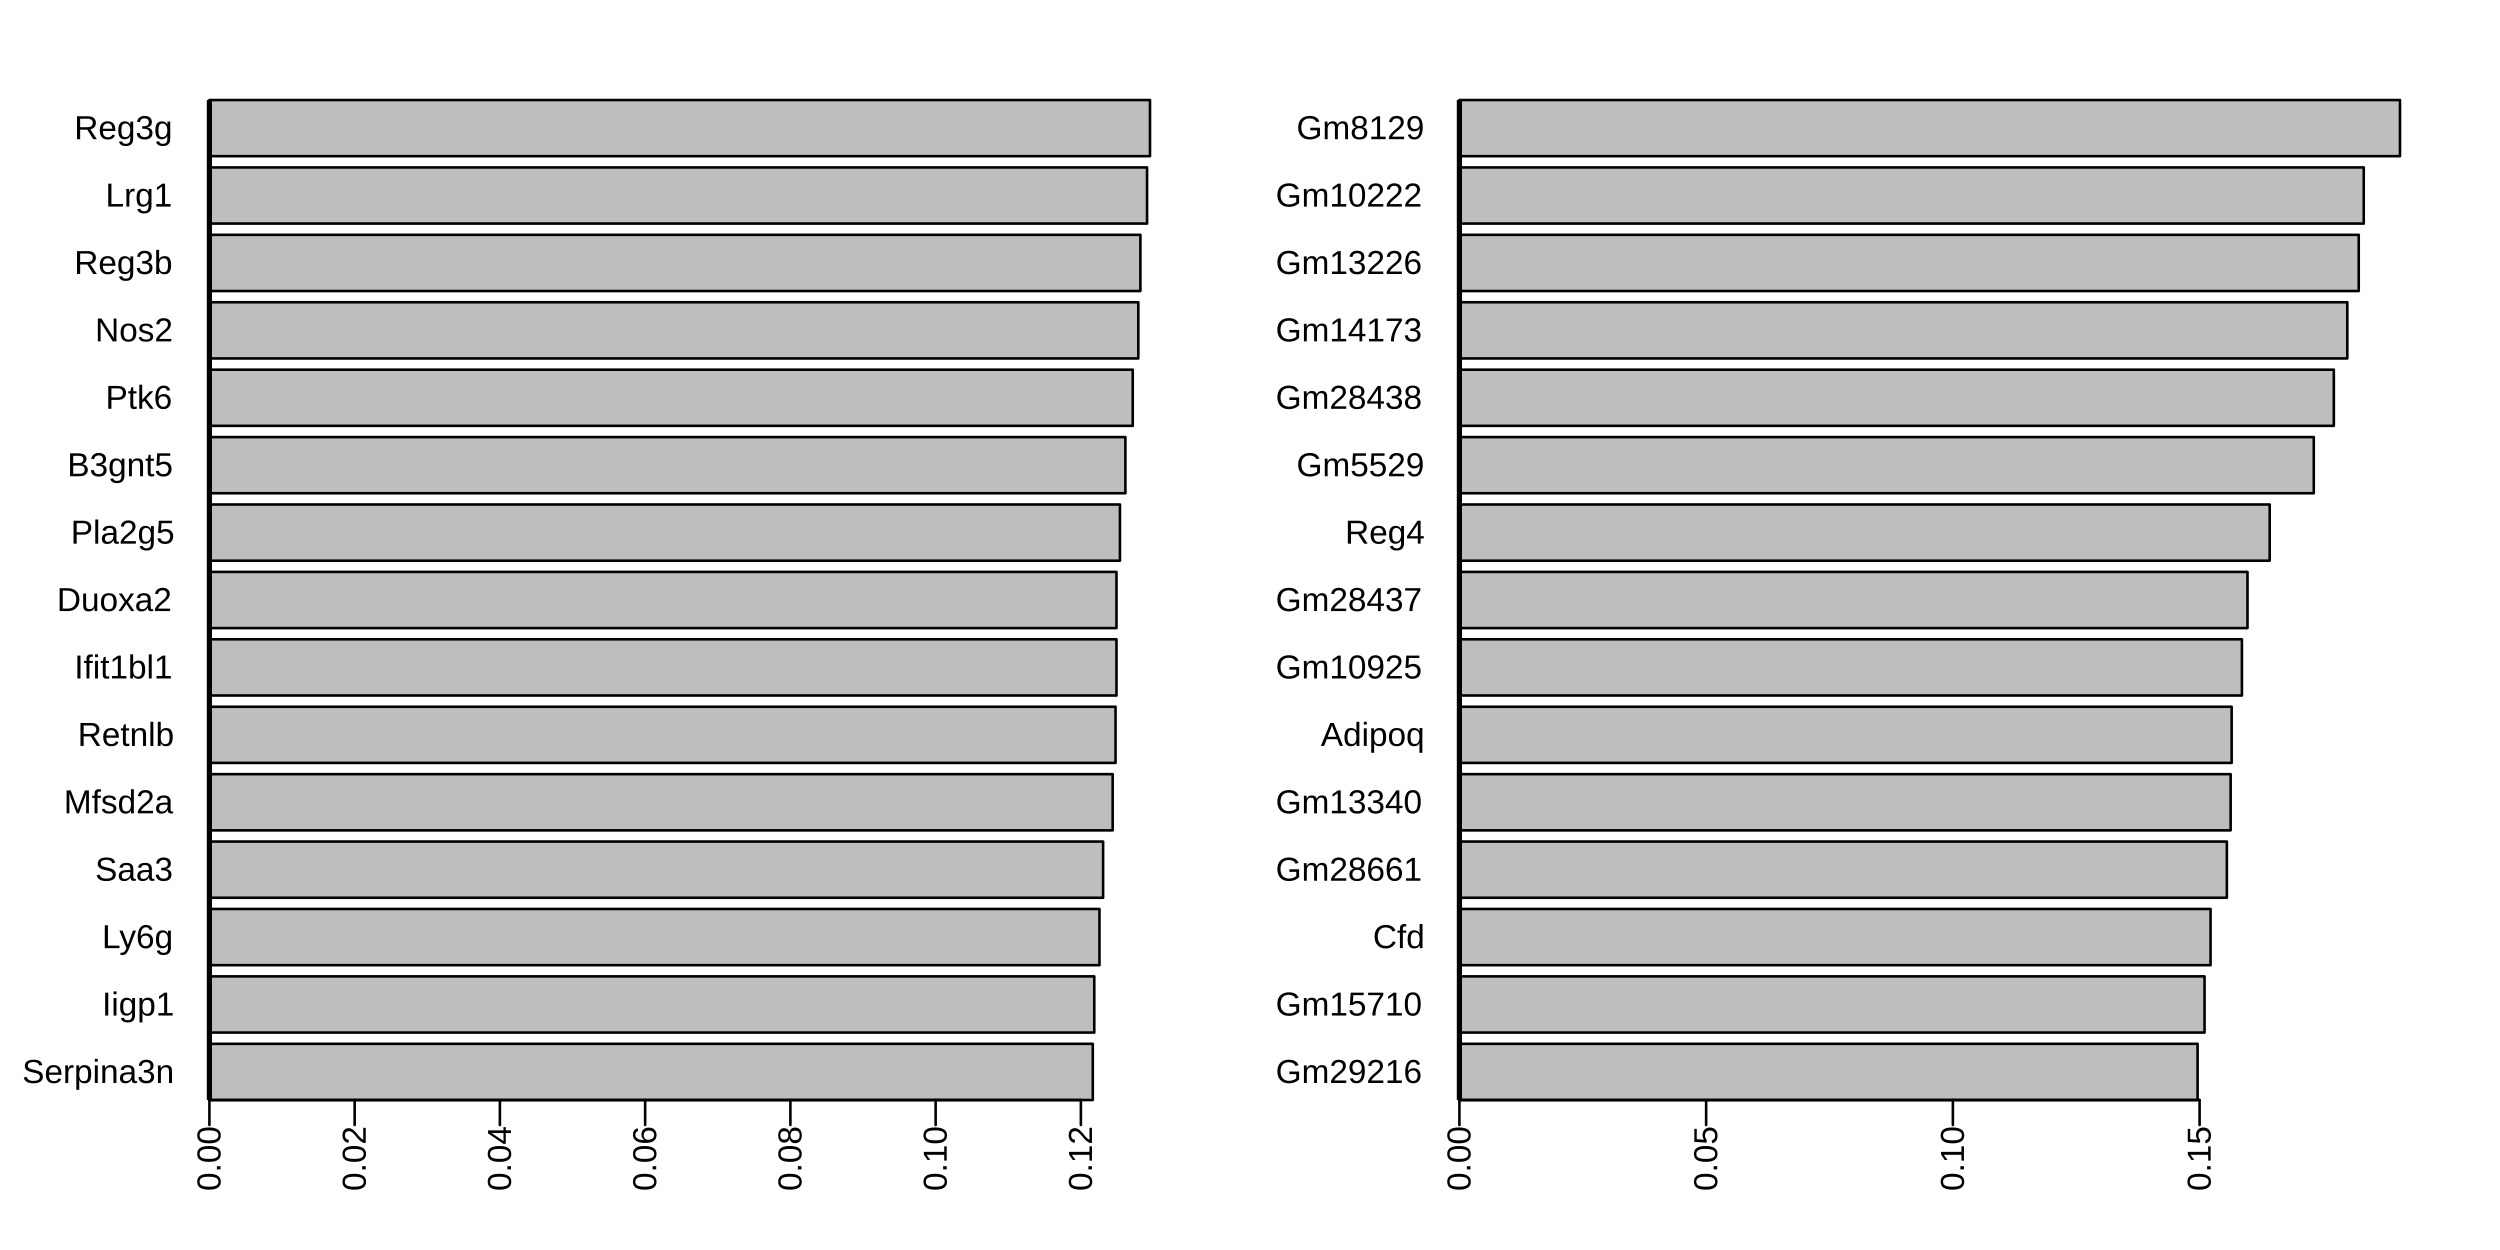 <?xml version="1.0" encoding="UTF-8"?>
<svg xmlns="http://www.w3.org/2000/svg" xmlns:xlink="http://www.w3.org/1999/xlink" width="720pt" height="360pt" viewBox="0 0 720 360" version="1.1">
<defs>
<g>
<symbol overflow="visible" id="glyph0-0">
<path style="stroke:none;" d="M 0.312 0 L 0.312 -6.391 L 2.859 -6.391 L 2.859 0 Z M 0.641 -0.312 L 2.547 -0.312 L 2.547 -6.078 L 0.641 -6.078 Z M 0.641 -0.312 "/>
</symbol>
<symbol overflow="visible" id="glyph0-1">
<path style="stroke:none;" d="M 5.953 -1.828 C 5.953 -1.547 5.898 -1.285 5.797 -1.047 C 5.691 -0.816 5.523 -0.613 5.297 -0.438 C 5.066 -0.27 4.781 -0.141 4.438 -0.047 C 4.102 0.047 3.703 0.094 3.234 0.094 C 2.41 0.094 1.77 -0.047 1.312 -0.328 C 0.852 -0.617 0.562 -1.035 0.438 -1.578 L 1.297 -1.75 C 1.348 -1.582 1.414 -1.426 1.5 -1.281 C 1.594 -1.145 1.719 -1.023 1.875 -0.922 C 2.031 -0.816 2.219 -0.738 2.438 -0.688 C 2.664 -0.633 2.941 -0.609 3.266 -0.609 C 3.523 -0.609 3.766 -0.629 3.984 -0.672 C 4.211 -0.711 4.406 -0.781 4.562 -0.875 C 4.727 -0.969 4.852 -1.086 4.938 -1.234 C 5.031 -1.391 5.078 -1.57 5.078 -1.781 C 5.078 -1.988 5.023 -2.16 4.922 -2.297 C 4.828 -2.43 4.691 -2.539 4.516 -2.625 C 4.336 -2.719 4.125 -2.789 3.875 -2.844 C 3.625 -2.906 3.348 -2.973 3.047 -3.047 C 2.867 -3.086 2.688 -3.129 2.5 -3.172 C 2.312 -3.223 2.129 -3.281 1.953 -3.344 C 1.785 -3.414 1.629 -3.492 1.484 -3.578 C 1.336 -3.672 1.207 -3.781 1.094 -3.906 C 0.988 -4.039 0.906 -4.191 0.844 -4.359 C 0.781 -4.523 0.75 -4.719 0.75 -4.938 C 0.75 -5.25 0.812 -5.516 0.938 -5.734 C 1.062 -5.961 1.234 -6.145 1.453 -6.281 C 1.68 -6.426 1.945 -6.531 2.25 -6.594 C 2.562 -6.664 2.895 -6.703 3.25 -6.703 C 3.656 -6.703 4.004 -6.664 4.297 -6.594 C 4.586 -6.531 4.832 -6.438 5.031 -6.312 C 5.227 -6.188 5.391 -6.031 5.516 -5.844 C 5.641 -5.656 5.734 -5.438 5.797 -5.188 L 4.922 -5.031 C 4.879 -5.188 4.816 -5.328 4.734 -5.453 C 4.648 -5.578 4.539 -5.68 4.406 -5.766 C 4.27 -5.848 4.102 -5.91 3.906 -5.953 C 3.719 -6.004 3.492 -6.031 3.234 -6.031 C 2.93 -6.031 2.676 -6 2.469 -5.938 C 2.258 -5.883 2.094 -5.812 1.969 -5.719 C 1.844 -5.625 1.75 -5.516 1.688 -5.391 C 1.633 -5.266 1.609 -5.129 1.609 -4.984 C 1.609 -4.785 1.656 -4.625 1.75 -4.5 C 1.852 -4.375 1.988 -4.266 2.156 -4.172 C 2.332 -4.086 2.531 -4.02 2.75 -3.969 C 2.969 -3.914 3.203 -3.859 3.453 -3.797 C 3.66 -3.754 3.863 -3.707 4.062 -3.656 C 4.258 -3.602 4.453 -3.539 4.641 -3.469 C 4.828 -3.406 5 -3.328 5.156 -3.234 C 5.32 -3.148 5.461 -3.039 5.578 -2.906 C 5.691 -2.781 5.781 -2.629 5.844 -2.453 C 5.914 -2.273 5.953 -2.066 5.953 -1.828 Z M 5.953 -1.828 "/>
</symbol>
<symbol overflow="visible" id="glyph0-2">
<path style="stroke:none;" d="M 1.297 -2.359 C 1.297 -2.086 1.32 -1.836 1.375 -1.609 C 1.426 -1.391 1.508 -1.203 1.625 -1.047 C 1.738 -0.891 1.883 -0.766 2.062 -0.672 C 2.238 -0.578 2.453 -0.531 2.703 -0.531 C 3.066 -0.531 3.359 -0.602 3.578 -0.75 C 3.805 -0.906 3.957 -1.094 4.031 -1.312 L 4.781 -1.109 C 4.719 -0.961 4.641 -0.816 4.547 -0.672 C 4.453 -0.535 4.328 -0.41 4.172 -0.297 C 4.016 -0.18 3.816 -0.086 3.578 -0.016 C 3.336 0.055 3.047 0.094 2.703 0.094 C 1.953 0.094 1.379 -0.129 0.984 -0.578 C 0.598 -1.023 0.406 -1.688 0.406 -2.562 C 0.406 -3.039 0.461 -3.441 0.578 -3.766 C 0.703 -4.098 0.863 -4.367 1.062 -4.578 C 1.27 -4.785 1.508 -4.93 1.781 -5.016 C 2.062 -5.109 2.359 -5.156 2.672 -5.156 C 3.098 -5.156 3.453 -5.086 3.734 -4.953 C 4.023 -4.816 4.254 -4.629 4.422 -4.391 C 4.598 -4.148 4.723 -3.863 4.797 -3.531 C 4.867 -3.207 4.906 -2.852 4.906 -2.469 L 4.906 -2.359 Z M 4.031 -3 C 3.988 -3.531 3.852 -3.922 3.625 -4.172 C 3.406 -4.422 3.082 -4.547 2.656 -4.547 C 2.52 -4.547 2.375 -4.52 2.219 -4.469 C 2.062 -4.426 1.914 -4.348 1.781 -4.234 C 1.656 -4.117 1.547 -3.961 1.453 -3.766 C 1.367 -3.566 1.316 -3.312 1.297 -3 Z M 4.031 -3 "/>
</symbol>
<symbol overflow="visible" id="glyph0-3">
<path style="stroke:none;" d="M 0.672 0 L 0.672 -3.891 C 0.672 -3.992 0.664 -4.098 0.656 -4.203 C 0.656 -4.316 0.656 -4.426 0.656 -4.531 C 0.656 -4.633 0.648 -4.727 0.641 -4.812 C 0.641 -4.906 0.641 -4.988 0.641 -5.062 L 1.438 -5.062 C 1.438 -4.988 1.438 -4.906 1.438 -4.812 C 1.445 -4.727 1.453 -4.633 1.453 -4.531 C 1.461 -4.438 1.469 -4.344 1.469 -4.25 C 1.469 -4.164 1.469 -4.094 1.469 -4.031 L 1.484 -4.031 C 1.547 -4.227 1.609 -4.395 1.672 -4.531 C 1.742 -4.676 1.82 -4.797 1.906 -4.891 C 2 -4.984 2.109 -5.051 2.234 -5.094 C 2.359 -5.133 2.508 -5.156 2.688 -5.156 C 2.758 -5.156 2.828 -5.148 2.891 -5.141 C 2.953 -5.129 3 -5.117 3.031 -5.109 L 3.031 -4.344 C 2.977 -4.352 2.91 -4.363 2.828 -4.375 C 2.754 -4.383 2.672 -4.391 2.578 -4.391 C 2.391 -4.391 2.227 -4.344 2.094 -4.25 C 1.957 -4.164 1.844 -4.047 1.75 -3.891 C 1.664 -3.734 1.602 -3.547 1.562 -3.328 C 1.531 -3.117 1.516 -2.891 1.516 -2.641 L 1.516 0 Z M 0.672 0 "/>
</symbol>
<symbol overflow="visible" id="glyph0-4">
<path style="stroke:none;" d="M 4.938 -2.562 C 4.938 -2.176 4.906 -1.816 4.844 -1.484 C 4.781 -1.16 4.676 -0.879 4.531 -0.641 C 4.383 -0.41 4.191 -0.227 3.953 -0.094 C 3.711 0.031 3.414 0.094 3.062 0.094 C 2.707 0.094 2.391 0.023 2.109 -0.109 C 1.836 -0.242 1.633 -0.469 1.5 -0.781 L 1.469 -0.781 C 1.469 -0.781 1.469 -0.754 1.469 -0.703 C 1.477 -0.648 1.484 -0.586 1.484 -0.516 C 1.484 -0.441 1.484 -0.359 1.484 -0.266 C 1.484 -0.172 1.484 -0.078 1.484 0.016 L 1.484 1.984 L 0.641 1.984 L 0.641 -4.031 C 0.641 -4.156 0.641 -4.27 0.641 -4.375 C 0.641 -4.488 0.633 -4.594 0.625 -4.688 C 0.625 -4.781 0.625 -4.859 0.625 -4.922 C 0.625 -4.992 0.625 -5.039 0.625 -5.062 L 1.438 -5.062 C 1.438 -5.051 1.438 -5.02 1.438 -4.969 C 1.445 -4.914 1.453 -4.848 1.453 -4.766 C 1.461 -4.68 1.469 -4.594 1.469 -4.5 C 1.477 -4.414 1.484 -4.332 1.484 -4.25 L 1.5 -4.25 C 1.57 -4.414 1.66 -4.555 1.766 -4.672 C 1.867 -4.785 1.984 -4.879 2.109 -4.953 C 2.234 -5.023 2.375 -5.078 2.531 -5.109 C 2.688 -5.141 2.863 -5.156 3.062 -5.156 C 3.414 -5.156 3.711 -5.094 3.953 -4.969 C 4.191 -4.844 4.383 -4.664 4.531 -4.438 C 4.676 -4.219 4.781 -3.945 4.844 -3.625 C 4.906 -3.301 4.938 -2.945 4.938 -2.562 Z M 4.047 -2.531 C 4.047 -2.844 4.023 -3.117 3.984 -3.359 C 3.953 -3.609 3.891 -3.816 3.797 -3.984 C 3.703 -4.16 3.578 -4.289 3.422 -4.375 C 3.273 -4.457 3.086 -4.5 2.859 -4.5 C 2.672 -4.5 2.492 -4.473 2.328 -4.422 C 2.16 -4.367 2.016 -4.266 1.891 -4.109 C 1.766 -3.961 1.664 -3.758 1.594 -3.5 C 1.52 -3.238 1.484 -2.895 1.484 -2.469 C 1.484 -2.113 1.516 -1.812 1.578 -1.562 C 1.641 -1.312 1.727 -1.109 1.844 -0.953 C 1.957 -0.805 2.098 -0.695 2.266 -0.625 C 2.43 -0.562 2.625 -0.531 2.844 -0.531 C 3.07 -0.531 3.266 -0.57 3.422 -0.656 C 3.578 -0.75 3.703 -0.879 3.797 -1.047 C 3.891 -1.223 3.953 -1.438 3.984 -1.688 C 4.023 -1.938 4.047 -2.219 4.047 -2.531 Z M 4.047 -2.531 "/>
</symbol>
<symbol overflow="visible" id="glyph0-5">
<path style="stroke:none;" d="M 0.641 -6.141 L 0.641 -6.953 L 1.484 -6.953 L 1.484 -6.141 Z M 0.641 0 L 0.641 -5.062 L 1.484 -5.062 L 1.484 0 Z M 0.641 0 "/>
</symbol>
<symbol overflow="visible" id="glyph0-6">
<path style="stroke:none;" d="M 3.859 0 L 3.859 -3.219 C 3.859 -3.457 3.836 -3.66 3.797 -3.828 C 3.766 -3.992 3.707 -4.129 3.625 -4.234 C 3.551 -4.336 3.445 -4.41 3.312 -4.453 C 3.176 -4.492 3.008 -4.516 2.812 -4.516 C 2.613 -4.516 2.43 -4.477 2.266 -4.406 C 2.109 -4.332 1.973 -4.227 1.859 -4.094 C 1.754 -3.969 1.672 -3.805 1.609 -3.609 C 1.547 -3.41 1.516 -3.188 1.516 -2.938 L 1.516 0 L 0.672 0 L 0.672 -3.984 C 0.672 -4.086 0.664 -4.195 0.656 -4.312 C 0.656 -4.438 0.656 -4.551 0.656 -4.656 C 0.656 -4.758 0.648 -4.848 0.641 -4.922 C 0.641 -4.992 0.641 -5.039 0.641 -5.062 L 1.438 -5.062 C 1.438 -5.051 1.438 -5.008 1.438 -4.938 C 1.445 -4.875 1.453 -4.797 1.453 -4.703 C 1.461 -4.617 1.469 -4.531 1.469 -4.438 C 1.469 -4.344 1.469 -4.266 1.469 -4.203 L 1.484 -4.203 C 1.566 -4.348 1.656 -4.477 1.75 -4.594 C 1.844 -4.719 1.953 -4.82 2.078 -4.906 C 2.211 -4.988 2.363 -5.051 2.531 -5.094 C 2.695 -5.133 2.891 -5.156 3.109 -5.156 C 3.391 -5.156 3.629 -5.117 3.828 -5.047 C 4.035 -4.984 4.203 -4.879 4.328 -4.734 C 4.461 -4.598 4.562 -4.414 4.625 -4.188 C 4.688 -3.957 4.719 -3.688 4.719 -3.375 L 4.719 0 Z M 3.859 0 "/>
</symbol>
<symbol overflow="visible" id="glyph0-7">
<path style="stroke:none;" d="M 1.938 0.094 C 1.426 0.094 1.039 -0.039 0.781 -0.312 C 0.531 -0.582 0.406 -0.953 0.406 -1.422 C 0.406 -1.754 0.469 -2.023 0.594 -2.234 C 0.719 -2.453 0.883 -2.617 1.094 -2.734 C 1.301 -2.859 1.535 -2.941 1.797 -2.984 C 2.055 -3.035 2.32 -3.066 2.594 -3.078 L 3.734 -3.094 L 3.734 -3.375 C 3.734 -3.582 3.711 -3.758 3.672 -3.906 C 3.629 -4.051 3.562 -4.164 3.469 -4.25 C 3.375 -4.344 3.258 -4.41 3.125 -4.453 C 2.988 -4.492 2.828 -4.516 2.641 -4.516 C 2.484 -4.516 2.336 -4.504 2.203 -4.484 C 2.078 -4.461 1.961 -4.422 1.859 -4.359 C 1.766 -4.297 1.688 -4.211 1.625 -4.109 C 1.57 -4.004 1.535 -3.875 1.516 -3.719 L 0.625 -3.797 C 0.656 -3.992 0.711 -4.176 0.797 -4.344 C 0.891 -4.508 1.016 -4.648 1.172 -4.766 C 1.336 -4.891 1.539 -4.984 1.781 -5.047 C 2.031 -5.117 2.328 -5.156 2.672 -5.156 C 3.305 -5.156 3.785 -5.008 4.109 -4.719 C 4.43 -4.426 4.594 -4.004 4.594 -3.453 L 4.594 -1.281 C 4.594 -1.031 4.625 -0.836 4.688 -0.703 C 4.75 -0.578 4.875 -0.516 5.062 -0.516 C 5.102 -0.516 5.145 -0.516 5.188 -0.516 C 5.238 -0.523 5.285 -0.535 5.328 -0.547 L 5.328 -0.031 C 5.223 0 5.117 0.02 5.016 0.031 C 4.91 0.039 4.801 0.047 4.688 0.047 C 4.531 0.047 4.395 0.023 4.281 -0.016 C 4.164 -0.055 4.07 -0.117 4 -0.203 C 3.926 -0.297 3.867 -0.406 3.828 -0.531 C 3.797 -0.656 3.773 -0.801 3.766 -0.969 L 3.734 -0.969 C 3.641 -0.801 3.539 -0.648 3.438 -0.516 C 3.332 -0.391 3.207 -0.281 3.062 -0.188 C 2.914 -0.102 2.75 -0.035 2.562 0.016 C 2.383 0.066 2.176 0.094 1.938 0.094 Z M 2.125 -0.531 C 2.395 -0.531 2.629 -0.578 2.828 -0.672 C 3.035 -0.773 3.203 -0.906 3.328 -1.062 C 3.461 -1.219 3.562 -1.383 3.625 -1.562 C 3.695 -1.75 3.734 -1.922 3.734 -2.078 L 3.734 -2.5 L 2.812 -2.484 C 2.602 -2.484 2.406 -2.469 2.219 -2.438 C 2.031 -2.414 1.863 -2.363 1.719 -2.281 C 1.582 -2.207 1.473 -2.098 1.391 -1.953 C 1.316 -1.816 1.281 -1.633 1.281 -1.406 C 1.281 -1.125 1.352 -0.906 1.5 -0.75 C 1.645 -0.602 1.852 -0.531 2.125 -0.531 Z M 2.125 -0.531 "/>
</symbol>
<symbol overflow="visible" id="glyph0-8">
<path style="stroke:none;" d="M 4.906 -1.828 C 4.906 -1.523 4.859 -1.254 4.766 -1.016 C 4.672 -0.773 4.523 -0.57 4.328 -0.406 C 4.141 -0.238 3.906 -0.113 3.625 -0.031 C 3.352 0.051 3.035 0.094 2.672 0.094 C 2.266 0.094 1.922 0.047 1.641 -0.047 C 1.359 -0.148 1.125 -0.285 0.938 -0.453 C 0.758 -0.629 0.625 -0.82 0.531 -1.031 C 0.445 -1.25 0.391 -1.473 0.359 -1.703 L 1.234 -1.781 C 1.266 -1.602 1.312 -1.441 1.375 -1.297 C 1.438 -1.148 1.523 -1.023 1.641 -0.922 C 1.766 -0.816 1.91 -0.738 2.078 -0.688 C 2.242 -0.633 2.441 -0.609 2.672 -0.609 C 3.098 -0.609 3.43 -0.711 3.672 -0.922 C 3.91 -1.129 4.031 -1.438 4.031 -1.844 C 4.031 -2.094 3.977 -2.289 3.875 -2.438 C 3.77 -2.582 3.633 -2.695 3.469 -2.781 C 3.312 -2.863 3.141 -2.922 2.953 -2.953 C 2.766 -2.984 2.586 -3 2.422 -3 L 1.953 -3 L 1.953 -3.719 L 2.406 -3.719 C 2.562 -3.719 2.723 -3.734 2.891 -3.766 C 3.066 -3.805 3.227 -3.867 3.375 -3.953 C 3.52 -4.035 3.633 -4.148 3.719 -4.297 C 3.812 -4.441 3.859 -4.629 3.859 -4.859 C 3.859 -5.211 3.754 -5.488 3.547 -5.688 C 3.336 -5.895 3.031 -6 2.625 -6 C 2.258 -6 1.957 -5.906 1.719 -5.719 C 1.488 -5.531 1.359 -5.258 1.328 -4.906 L 0.484 -4.984 C 0.516 -5.273 0.594 -5.523 0.719 -5.734 C 0.844 -5.953 1 -6.129 1.188 -6.266 C 1.383 -6.41 1.602 -6.52 1.844 -6.594 C 2.094 -6.664 2.359 -6.703 2.641 -6.703 C 3.004 -6.703 3.316 -6.656 3.578 -6.562 C 3.848 -6.469 4.066 -6.344 4.234 -6.188 C 4.41 -6.031 4.535 -5.844 4.609 -5.625 C 4.691 -5.414 4.734 -5.191 4.734 -4.953 C 4.734 -4.754 4.707 -4.57 4.656 -4.406 C 4.602 -4.238 4.52 -4.086 4.406 -3.953 C 4.289 -3.816 4.145 -3.703 3.969 -3.609 C 3.801 -3.516 3.594 -3.441 3.344 -3.391 L 3.344 -3.375 C 3.613 -3.344 3.848 -3.281 4.047 -3.188 C 4.242 -3.094 4.406 -2.977 4.531 -2.844 C 4.656 -2.707 4.75 -2.551 4.812 -2.375 C 4.875 -2.195 4.906 -2.016 4.906 -1.828 Z M 4.906 -1.828 "/>
</symbol>
<symbol overflow="visible" id="glyph0-9">
<path style="stroke:none;" d="M 0.891 0 L 0.891 -6.594 L 1.781 -6.594 L 1.781 0 Z M 0.891 0 "/>
</symbol>
<symbol overflow="visible" id="glyph0-10">
<path style="stroke:none;" d="M 2.562 1.984 C 2.27 1.984 2.008 1.953 1.781 1.891 C 1.562 1.836 1.375 1.754 1.219 1.641 C 1.062 1.535 0.93 1.406 0.828 1.25 C 0.723 1.094 0.648 0.922 0.609 0.734 L 1.469 0.625 C 1.52 0.852 1.641 1.031 1.828 1.156 C 2.023 1.281 2.281 1.344 2.594 1.344 C 2.781 1.344 2.953 1.316 3.109 1.266 C 3.266 1.211 3.395 1.129 3.5 1.016 C 3.613 0.898 3.695 0.75 3.75 0.562 C 3.812 0.375 3.844 0.145 3.844 -0.125 L 3.844 -0.938 C 3.781 -0.812 3.703 -0.688 3.609 -0.562 C 3.516 -0.445 3.398 -0.344 3.266 -0.25 C 3.141 -0.164 2.988 -0.098 2.812 -0.047 C 2.633 0.004 2.438 0.031 2.219 0.031 C 1.895 0.031 1.617 -0.02 1.391 -0.125 C 1.16 -0.227 0.973 -0.391 0.828 -0.609 C 0.68 -0.828 0.57 -1.094 0.5 -1.406 C 0.438 -1.727 0.406 -2.102 0.406 -2.531 C 0.406 -2.938 0.438 -3.301 0.5 -3.625 C 0.57 -3.945 0.68 -4.219 0.828 -4.438 C 0.984 -4.664 1.18 -4.836 1.422 -4.953 C 1.66 -5.078 1.957 -5.141 2.312 -5.141 C 2.664 -5.141 2.973 -5.055 3.234 -4.891 C 3.504 -4.734 3.707 -4.504 3.844 -4.203 L 3.859 -4.203 C 3.859 -4.273 3.859 -4.359 3.859 -4.453 C 3.867 -4.555 3.875 -4.648 3.875 -4.734 C 3.883 -4.816 3.891 -4.891 3.891 -4.953 C 3.898 -5.016 3.91 -5.051 3.922 -5.062 L 4.719 -5.062 C 4.719 -5.039 4.711 -4.992 4.703 -4.922 C 4.703 -4.859 4.695 -4.781 4.688 -4.688 C 4.688 -4.594 4.688 -4.488 4.688 -4.375 C 4.688 -4.258 4.688 -4.141 4.688 -4.016 L 4.688 -0.141 C 4.688 0.566 4.508 1.098 4.156 1.453 C 3.812 1.805 3.281 1.984 2.562 1.984 Z M 3.844 -2.531 C 3.844 -2.883 3.805 -3.188 3.734 -3.438 C 3.66 -3.688 3.562 -3.891 3.438 -4.047 C 3.312 -4.211 3.164 -4.332 3 -4.406 C 2.844 -4.477 2.68 -4.516 2.516 -4.516 C 2.297 -4.516 2.109 -4.477 1.953 -4.406 C 1.797 -4.332 1.664 -4.211 1.562 -4.047 C 1.469 -3.891 1.395 -3.688 1.344 -3.438 C 1.301 -3.188 1.281 -2.883 1.281 -2.531 C 1.281 -2.164 1.301 -1.859 1.344 -1.609 C 1.395 -1.359 1.469 -1.156 1.562 -1 C 1.664 -0.852 1.789 -0.742 1.938 -0.672 C 2.094 -0.609 2.281 -0.578 2.5 -0.578 C 2.664 -0.578 2.828 -0.613 2.984 -0.688 C 3.148 -0.758 3.297 -0.875 3.422 -1.031 C 3.547 -1.188 3.645 -1.391 3.719 -1.641 C 3.801 -1.891 3.844 -2.188 3.844 -2.531 Z M 3.844 -2.531 "/>
</symbol>
<symbol overflow="visible" id="glyph0-11">
<path style="stroke:none;" d="M 0.734 0 L 0.734 -0.719 L 2.406 -0.719 L 2.406 -5.797 L 0.922 -4.734 L 0.922 -5.531 L 2.484 -6.594 L 3.266 -6.594 L 3.266 -0.719 L 4.859 -0.719 L 4.859 0 Z M 0.734 0 "/>
</symbol>
<symbol overflow="visible" id="glyph0-12">
<path style="stroke:none;" d="M 0.781 0 L 0.781 -6.594 L 1.688 -6.594 L 1.688 -0.734 L 5.016 -0.734 L 5.016 0 Z M 0.781 0 "/>
</symbol>
<symbol overflow="visible" id="glyph0-13">
<path style="stroke:none;" d="M 2.828 0 C 2.711 0.301 2.594 0.57 2.469 0.812 C 2.344 1.062 2.203 1.273 2.047 1.453 C 1.898 1.629 1.734 1.758 1.547 1.844 C 1.359 1.938 1.141 1.984 0.891 1.984 C 0.785 1.984 0.688 1.977 0.594 1.969 C 0.508 1.969 0.414 1.957 0.312 1.938 L 0.312 1.312 C 0.375 1.32 0.441 1.328 0.516 1.328 C 0.586 1.328 0.648 1.328 0.703 1.328 C 0.953 1.328 1.18 1.234 1.391 1.047 C 1.609 0.867 1.797 0.578 1.953 0.172 L 2.031 -0.016 L 0.016 -5.062 L 0.922 -5.062 L 1.984 -2.266 C 2.016 -2.18 2.055 -2.066 2.109 -1.922 C 2.16 -1.785 2.207 -1.645 2.25 -1.5 C 2.301 -1.363 2.344 -1.238 2.375 -1.125 C 2.414 -1.008 2.441 -0.941 2.453 -0.922 C 2.461 -0.953 2.484 -1.02 2.516 -1.125 C 2.555 -1.227 2.598 -1.344 2.641 -1.469 C 2.68 -1.594 2.723 -1.719 2.766 -1.844 C 2.816 -1.969 2.859 -2.078 2.891 -2.172 L 3.891 -5.062 L 4.781 -5.062 Z M 2.828 0 "/>
</symbol>
<symbol overflow="visible" id="glyph0-14">
<path style="stroke:none;" d="M 4.906 -2.156 C 4.906 -1.82 4.859 -1.516 4.766 -1.234 C 4.68 -0.961 4.547 -0.727 4.359 -0.531 C 4.18 -0.332 3.957 -0.176 3.688 -0.062 C 3.426 0.039 3.125 0.094 2.781 0.094 C 2.395 0.094 2.055 0.02 1.766 -0.125 C 1.484 -0.27 1.242 -0.477 1.047 -0.75 C 0.859 -1.031 0.719 -1.367 0.625 -1.766 C 0.531 -2.172 0.484 -2.629 0.484 -3.141 C 0.484 -3.734 0.535 -4.25 0.641 -4.688 C 0.754 -5.133 0.91 -5.504 1.109 -5.797 C 1.316 -6.098 1.566 -6.32 1.859 -6.469 C 2.148 -6.625 2.477 -6.703 2.844 -6.703 C 3.07 -6.703 3.285 -6.676 3.484 -6.625 C 3.68 -6.582 3.859 -6.508 4.016 -6.406 C 4.18 -6.301 4.32 -6.16 4.438 -5.984 C 4.562 -5.816 4.66 -5.609 4.734 -5.359 L 3.922 -5.203 C 3.836 -5.492 3.695 -5.703 3.5 -5.828 C 3.312 -5.953 3.094 -6.016 2.844 -6.016 C 2.602 -6.016 2.391 -5.957 2.203 -5.844 C 2.023 -5.738 1.867 -5.578 1.734 -5.359 C 1.598 -5.141 1.492 -4.863 1.422 -4.531 C 1.359 -4.207 1.328 -3.828 1.328 -3.391 C 1.484 -3.68 1.695 -3.898 1.969 -4.047 C 2.25 -4.191 2.566 -4.266 2.922 -4.266 C 3.223 -4.266 3.492 -4.219 3.734 -4.125 C 3.984 -4.031 4.191 -3.891 4.359 -3.703 C 4.535 -3.516 4.672 -3.289 4.766 -3.031 C 4.859 -2.77 4.906 -2.477 4.906 -2.156 Z M 4.062 -2.125 C 4.062 -2.352 4.031 -2.555 3.969 -2.734 C 3.914 -2.922 3.832 -3.078 3.719 -3.203 C 3.602 -3.336 3.461 -3.438 3.297 -3.5 C 3.129 -3.57 2.938 -3.609 2.719 -3.609 C 2.57 -3.609 2.422 -3.586 2.266 -3.547 C 2.109 -3.504 1.969 -3.43 1.844 -3.328 C 1.719 -3.223 1.613 -3.086 1.531 -2.922 C 1.445 -2.754 1.406 -2.555 1.406 -2.328 C 1.406 -2.078 1.438 -1.848 1.5 -1.641 C 1.562 -1.43 1.648 -1.25 1.766 -1.094 C 1.891 -0.938 2.031 -0.812 2.188 -0.719 C 2.352 -0.625 2.539 -0.578 2.75 -0.578 C 2.957 -0.578 3.141 -0.613 3.297 -0.688 C 3.461 -0.758 3.598 -0.859 3.703 -0.984 C 3.816 -1.117 3.906 -1.281 3.969 -1.469 C 4.031 -1.664 4.062 -1.883 4.062 -2.125 Z M 4.062 -2.125 "/>
</symbol>
<symbol overflow="visible" id="glyph0-15">
<path style="stroke:none;" d="M 6.406 0 L 6.406 -4.406 C 6.406 -4.562 6.406 -4.723 6.406 -4.891 C 6.406 -5.055 6.41 -5.207 6.422 -5.344 C 6.422 -5.5 6.426 -5.656 6.438 -5.812 C 6.395 -5.645 6.352 -5.484 6.312 -5.328 C 6.27 -5.203 6.223 -5.062 6.172 -4.906 C 6.117 -4.758 6.07 -4.625 6.031 -4.5 L 4.328 0 L 3.703 0 L 1.969 -4.5 C 1.945 -4.539 1.926 -4.594 1.906 -4.656 C 1.883 -4.719 1.863 -4.785 1.844 -4.859 C 1.82 -4.93 1.797 -5.004 1.766 -5.078 C 1.742 -5.148 1.723 -5.223 1.703 -5.297 C 1.648 -5.461 1.598 -5.633 1.547 -5.812 C 1.555 -5.633 1.562 -5.457 1.562 -5.281 C 1.57 -5.133 1.578 -4.984 1.578 -4.828 C 1.578 -4.672 1.578 -4.531 1.578 -4.406 L 1.578 0 L 0.781 0 L 0.781 -6.594 L 1.969 -6.594 L 3.719 -2.031 C 3.738 -1.969 3.766 -1.883 3.797 -1.781 C 3.828 -1.688 3.859 -1.586 3.891 -1.484 C 3.922 -1.379 3.945 -1.281 3.969 -1.188 C 3.988 -1.094 4.004 -1.02 4.016 -0.969 C 4.023 -1.02 4.039 -1.094 4.062 -1.188 C 4.094 -1.281 4.125 -1.379 4.156 -1.484 C 4.188 -1.586 4.219 -1.688 4.25 -1.781 C 4.281 -1.883 4.305 -1.969 4.328 -2.031 L 6.062 -6.594 L 7.203 -6.594 L 7.203 0 Z M 6.406 0 "/>
</symbol>
<symbol overflow="visible" id="glyph0-16">
<path style="stroke:none;" d="M 1.688 -4.453 L 1.688 0 L 0.844 0 L 0.844 -4.453 L 0.141 -4.453 L 0.141 -5.062 L 0.844 -5.062 L 0.844 -5.641 C 0.844 -5.828 0.859 -6 0.891 -6.156 C 0.93 -6.312 1 -6.445 1.094 -6.562 C 1.188 -6.676 1.312 -6.766 1.469 -6.828 C 1.625 -6.898 1.828 -6.938 2.078 -6.938 C 2.18 -6.938 2.285 -6.93 2.391 -6.922 C 2.504 -6.922 2.598 -6.91 2.672 -6.891 L 2.672 -6.25 C 2.617 -6.258 2.555 -6.266 2.484 -6.266 C 2.422 -6.273 2.363 -6.281 2.312 -6.281 C 2.188 -6.281 2.082 -6.258 2 -6.219 C 1.914 -6.188 1.852 -6.141 1.812 -6.078 C 1.77 -6.016 1.738 -5.938 1.719 -5.844 C 1.695 -5.75 1.688 -5.641 1.688 -5.516 L 1.688 -5.062 L 2.672 -5.062 L 2.672 -4.453 Z M 1.688 -4.453 "/>
</symbol>
<symbol overflow="visible" id="glyph0-17">
<path style="stroke:none;" d="M 4.453 -1.406 C 4.453 -1.164 4.406 -0.953 4.312 -0.766 C 4.219 -0.578 4.082 -0.422 3.906 -0.297 C 3.738 -0.172 3.523 -0.07 3.266 0 C 3.016 0.062 2.723 0.094 2.391 0.094 C 2.098 0.094 1.832 0.066 1.594 0.016 C 1.363 -0.023 1.16 -0.094 0.984 -0.188 C 0.805 -0.289 0.656 -0.422 0.531 -0.578 C 0.406 -0.742 0.316 -0.945 0.266 -1.188 L 1.016 -1.328 C 1.086 -1.055 1.234 -0.859 1.453 -0.734 C 1.68 -0.609 1.992 -0.547 2.391 -0.547 C 2.578 -0.547 2.742 -0.555 2.891 -0.578 C 3.047 -0.609 3.176 -0.656 3.281 -0.719 C 3.395 -0.781 3.477 -0.859 3.531 -0.953 C 3.594 -1.055 3.625 -1.18 3.625 -1.328 C 3.625 -1.484 3.586 -1.609 3.516 -1.703 C 3.453 -1.805 3.352 -1.891 3.219 -1.953 C 3.094 -2.023 2.938 -2.082 2.75 -2.125 C 2.57 -2.176 2.375 -2.234 2.156 -2.297 C 1.945 -2.348 1.742 -2.406 1.547 -2.469 C 1.348 -2.531 1.164 -2.613 1 -2.719 C 0.844 -2.832 0.711 -2.969 0.609 -3.125 C 0.516 -3.289 0.469 -3.492 0.469 -3.734 C 0.469 -4.191 0.629 -4.539 0.953 -4.781 C 1.285 -5.02 1.77 -5.141 2.406 -5.141 C 2.957 -5.141 3.398 -5.039 3.734 -4.844 C 4.066 -4.656 4.273 -4.344 4.359 -3.906 L 3.609 -3.812 C 3.578 -3.945 3.52 -4.055 3.438 -4.141 C 3.363 -4.234 3.273 -4.305 3.172 -4.359 C 3.066 -4.41 2.945 -4.445 2.812 -4.469 C 2.688 -4.5 2.551 -4.516 2.406 -4.516 C 2.02 -4.516 1.734 -4.457 1.547 -4.344 C 1.367 -4.227 1.281 -4.051 1.281 -3.812 C 1.281 -3.676 1.312 -3.562 1.375 -3.469 C 1.445 -3.383 1.539 -3.312 1.656 -3.25 C 1.781 -3.188 1.926 -3.129 2.094 -3.078 C 2.27 -3.035 2.457 -2.992 2.656 -2.953 C 2.789 -2.91 2.926 -2.867 3.062 -2.828 C 3.207 -2.797 3.348 -2.75 3.484 -2.688 C 3.617 -2.633 3.742 -2.57 3.859 -2.5 C 3.973 -2.426 4.07 -2.336 4.156 -2.234 C 4.25 -2.129 4.32 -2.008 4.375 -1.875 C 4.426 -1.738 4.453 -1.582 4.453 -1.406 Z M 4.453 -1.406 "/>
</symbol>
<symbol overflow="visible" id="glyph0-18">
<path style="stroke:none;" d="M 3.844 -0.812 C 3.688 -0.488 3.477 -0.254 3.219 -0.109 C 2.969 0.023 2.648 0.094 2.266 0.094 C 1.629 0.094 1.16 -0.117 0.859 -0.547 C 0.555 -0.984 0.406 -1.641 0.406 -2.516 C 0.406 -4.273 1.023 -5.156 2.266 -5.156 C 2.648 -5.156 2.969 -5.082 3.219 -4.938 C 3.477 -4.801 3.688 -4.582 3.844 -4.281 L 3.859 -4.281 C 3.859 -4.312 3.852 -4.359 3.844 -4.422 C 3.844 -4.492 3.844 -4.566 3.844 -4.641 C 3.844 -4.711 3.844 -4.781 3.844 -4.844 C 3.844 -4.914 3.844 -4.961 3.844 -4.984 L 3.844 -6.953 L 4.688 -6.953 L 4.688 -1.047 C 4.688 -0.922 4.688 -0.801 4.688 -0.688 C 4.688 -0.582 4.688 -0.484 4.688 -0.391 C 4.695 -0.297 4.703 -0.211 4.703 -0.141 C 4.711 -0.078 4.719 -0.031 4.719 0 L 3.906 0 C 3.906 -0.031 3.898 -0.07 3.891 -0.125 C 3.891 -0.188 3.883 -0.254 3.875 -0.328 C 3.875 -0.398 3.867 -0.477 3.859 -0.562 C 3.859 -0.645 3.859 -0.727 3.859 -0.812 Z M 1.281 -2.531 C 1.281 -2.188 1.301 -1.891 1.344 -1.641 C 1.395 -1.391 1.469 -1.18 1.562 -1.016 C 1.656 -0.859 1.773 -0.742 1.922 -0.672 C 2.078 -0.598 2.266 -0.562 2.484 -0.562 C 2.703 -0.562 2.895 -0.594 3.062 -0.656 C 3.238 -0.727 3.383 -0.844 3.5 -1 C 3.613 -1.164 3.695 -1.379 3.75 -1.641 C 3.812 -1.898 3.844 -2.219 3.844 -2.594 C 3.844 -2.957 3.812 -3.258 3.75 -3.5 C 3.695 -3.75 3.613 -3.953 3.5 -4.109 C 3.383 -4.266 3.238 -4.375 3.062 -4.438 C 2.895 -4.508 2.703 -4.547 2.484 -4.547 C 2.285 -4.547 2.109 -4.508 1.953 -4.438 C 1.805 -4.363 1.68 -4.242 1.578 -4.078 C 1.484 -3.922 1.41 -3.711 1.359 -3.453 C 1.305 -3.203 1.281 -2.895 1.281 -2.531 Z M 1.281 -2.531 "/>
</symbol>
<symbol overflow="visible" id="glyph0-19">
<path style="stroke:none;" d="M 0.484 0 L 0.484 -0.594 C 0.641 -0.957 0.832 -1.281 1.062 -1.562 C 1.289 -1.844 1.531 -2.094 1.781 -2.312 C 2.039 -2.539 2.289 -2.75 2.531 -2.938 C 2.781 -3.133 3.004 -3.332 3.203 -3.531 C 3.41 -3.727 3.578 -3.93 3.703 -4.141 C 3.828 -4.348 3.891 -4.586 3.891 -4.859 C 3.891 -5.047 3.859 -5.207 3.797 -5.344 C 3.742 -5.488 3.66 -5.609 3.547 -5.703 C 3.441 -5.805 3.316 -5.879 3.172 -5.922 C 3.023 -5.973 2.859 -6 2.672 -6 C 2.504 -6 2.348 -5.973 2.203 -5.922 C 2.055 -5.879 1.926 -5.812 1.812 -5.719 C 1.695 -5.625 1.602 -5.508 1.531 -5.375 C 1.457 -5.238 1.406 -5.078 1.375 -4.891 L 0.516 -4.969 C 0.547 -5.207 0.613 -5.43 0.719 -5.641 C 0.82 -5.848 0.961 -6.031 1.141 -6.188 C 1.328 -6.344 1.547 -6.469 1.797 -6.562 C 2.047 -6.656 2.336 -6.703 2.672 -6.703 C 3.004 -6.703 3.297 -6.66 3.547 -6.578 C 3.805 -6.504 4.023 -6.391 4.203 -6.234 C 4.379 -6.078 4.516 -5.883 4.609 -5.656 C 4.703 -5.438 4.75 -5.18 4.75 -4.891 C 4.75 -4.672 4.707 -4.457 4.625 -4.25 C 4.551 -4.051 4.445 -3.863 4.312 -3.688 C 4.176 -3.508 4.02 -3.332 3.844 -3.156 C 3.676 -2.988 3.492 -2.82 3.297 -2.656 C 3.109 -2.5 2.914 -2.344 2.719 -2.188 C 2.531 -2.031 2.348 -1.867 2.172 -1.703 C 2.004 -1.547 1.852 -1.383 1.719 -1.219 C 1.582 -1.062 1.477 -0.895 1.406 -0.719 L 4.859 -0.719 L 4.859 0 Z M 0.484 0 "/>
</symbol>
<symbol overflow="visible" id="glyph0-20">
<path style="stroke:none;" d="M 5.453 0 L 3.734 -2.734 L 1.688 -2.734 L 1.688 0 L 0.781 0 L 0.781 -6.594 L 3.891 -6.594 C 4.266 -6.594 4.598 -6.551 4.891 -6.469 C 5.18 -6.383 5.422 -6.258 5.609 -6.094 C 5.805 -5.938 5.957 -5.738 6.062 -5.5 C 6.164 -5.27 6.219 -5.008 6.219 -4.719 C 6.219 -4.508 6.188 -4.301 6.125 -4.094 C 6.062 -3.895 5.961 -3.707 5.828 -3.531 C 5.703 -3.363 5.535 -3.219 5.328 -3.094 C 5.129 -2.977 4.891 -2.895 4.609 -2.844 L 6.484 0 Z M 5.328 -4.703 C 5.328 -4.898 5.289 -5.07 5.219 -5.219 C 5.145 -5.363 5.039 -5.484 4.906 -5.578 C 4.781 -5.68 4.625 -5.758 4.438 -5.812 C 4.25 -5.863 4.035 -5.891 3.797 -5.891 L 1.688 -5.891 L 1.688 -3.453 L 3.844 -3.453 C 4.094 -3.453 4.312 -3.484 4.5 -3.547 C 4.688 -3.609 4.836 -3.695 4.953 -3.812 C 5.078 -3.926 5.172 -4.055 5.234 -4.203 C 5.297 -4.359 5.328 -4.523 5.328 -4.703 Z M 5.328 -4.703 "/>
</symbol>
<symbol overflow="visible" id="glyph0-21">
<path style="stroke:none;" d="M 2.594 -0.031 C 2.469 0 2.336 0.023 2.203 0.047 C 2.066 0.066 1.914 0.078 1.75 0.078 C 1.07 0.078 0.734 -0.305 0.734 -1.078 L 0.734 -4.453 L 0.141 -4.453 L 0.141 -5.062 L 0.766 -5.062 L 1.016 -6.203 L 1.578 -6.203 L 1.578 -5.062 L 2.516 -5.062 L 2.516 -4.453 L 1.578 -4.453 L 1.578 -1.25 C 1.578 -1.008 1.613 -0.836 1.688 -0.734 C 1.77 -0.641 1.91 -0.594 2.109 -0.594 C 2.191 -0.594 2.27 -0.598 2.344 -0.609 C 2.414 -0.617 2.5 -0.633 2.594 -0.656 Z M 2.594 -0.031 "/>
</symbol>
<symbol overflow="visible" id="glyph0-22">
<path style="stroke:none;" d="M 0.641 0 L 0.641 -6.953 L 1.484 -6.953 L 1.484 0 Z M 0.641 0 "/>
</symbol>
<symbol overflow="visible" id="glyph0-23">
<path style="stroke:none;" d="M 4.938 -2.562 C 4.938 -0.789 4.312 0.094 3.062 0.094 C 2.676 0.094 2.359 0.023 2.109 -0.109 C 1.859 -0.254 1.648 -0.477 1.484 -0.781 C 1.484 -0.707 1.477 -0.625 1.469 -0.531 C 1.469 -0.445 1.461 -0.363 1.453 -0.281 C 1.453 -0.207 1.445 -0.145 1.438 -0.094 C 1.438 -0.039 1.438 -0.008 1.438 0 L 0.625 0 C 0.625 -0.031 0.625 -0.078 0.625 -0.141 C 0.625 -0.211 0.625 -0.297 0.625 -0.391 C 0.633 -0.484 0.641 -0.582 0.641 -0.688 C 0.641 -0.801 0.641 -0.922 0.641 -1.047 L 0.641 -6.953 L 1.484 -6.953 L 1.484 -4.969 C 1.484 -4.875 1.484 -4.785 1.484 -4.703 C 1.484 -4.617 1.484 -4.539 1.484 -4.469 C 1.473 -4.395 1.469 -4.32 1.469 -4.25 L 1.484 -4.25 C 1.641 -4.57 1.848 -4.801 2.109 -4.938 C 2.367 -5.082 2.688 -5.156 3.062 -5.156 C 3.707 -5.156 4.18 -4.941 4.484 -4.516 C 4.785 -4.086 4.938 -3.438 4.938 -2.562 Z M 4.047 -2.531 C 4.047 -2.875 4.023 -3.172 3.984 -3.422 C 3.941 -3.672 3.867 -3.875 3.766 -4.031 C 3.672 -4.195 3.547 -4.316 3.391 -4.391 C 3.242 -4.473 3.066 -4.516 2.859 -4.516 C 2.629 -4.516 2.43 -4.477 2.266 -4.406 C 2.098 -4.332 1.957 -4.211 1.844 -4.047 C 1.727 -3.891 1.641 -3.68 1.578 -3.422 C 1.516 -3.172 1.484 -2.859 1.484 -2.484 C 1.484 -2.117 1.516 -1.812 1.578 -1.562 C 1.641 -1.312 1.727 -1.109 1.844 -0.953 C 1.957 -0.805 2.098 -0.695 2.266 -0.625 C 2.43 -0.562 2.625 -0.531 2.844 -0.531 C 3.051 -0.531 3.227 -0.566 3.375 -0.641 C 3.531 -0.711 3.656 -0.828 3.75 -0.984 C 3.852 -1.141 3.926 -1.344 3.969 -1.594 C 4.02 -1.852 4.047 -2.164 4.047 -2.531 Z M 4.047 -2.531 "/>
</symbol>
<symbol overflow="visible" id="glyph0-24">
<path style="stroke:none;" d="M 6.469 -3.375 C 6.469 -2.82 6.383 -2.332 6.219 -1.906 C 6.051 -1.488 5.82 -1.141 5.531 -0.859 C 5.25 -0.578 4.91 -0.363 4.516 -0.219 C 4.129 -0.07 3.707 0 3.25 0 L 0.781 0 L 0.781 -6.594 L 2.969 -6.594 C 3.477 -6.594 3.945 -6.531 4.375 -6.406 C 4.801 -6.281 5.172 -6.082 5.484 -5.812 C 5.797 -5.551 6.035 -5.219 6.203 -4.812 C 6.379 -4.414 6.469 -3.938 6.469 -3.375 Z M 5.562 -3.375 C 5.562 -3.812 5.5 -4.188 5.375 -4.5 C 5.25 -4.82 5.07 -5.082 4.844 -5.281 C 4.613 -5.488 4.336 -5.641 4.016 -5.734 C 3.691 -5.836 3.336 -5.891 2.953 -5.891 L 1.688 -5.891 L 1.688 -0.719 L 3.156 -0.719 C 3.5 -0.719 3.816 -0.77 4.109 -0.875 C 4.41 -0.988 4.664 -1.156 4.875 -1.375 C 5.094 -1.602 5.258 -1.883 5.375 -2.219 C 5.5 -2.551 5.562 -2.938 5.562 -3.375 Z M 5.562 -3.375 "/>
</symbol>
<symbol overflow="visible" id="glyph0-25">
<path style="stroke:none;" d="M 1.469 -5.062 L 1.469 -1.859 C 1.469 -1.609 1.484 -1.398 1.516 -1.234 C 1.555 -1.066 1.617 -0.93 1.703 -0.828 C 1.785 -0.734 1.891 -0.664 2.016 -0.625 C 2.148 -0.582 2.316 -0.562 2.516 -0.562 C 2.711 -0.562 2.891 -0.594 3.047 -0.656 C 3.211 -0.727 3.352 -0.832 3.469 -0.969 C 3.582 -1.102 3.672 -1.266 3.734 -1.453 C 3.797 -1.648 3.828 -1.875 3.828 -2.125 L 3.828 -5.062 L 4.672 -5.062 L 4.672 -1.078 C 4.672 -0.973 4.672 -0.863 4.672 -0.75 C 4.672 -0.633 4.672 -0.52 4.672 -0.406 C 4.68 -0.301 4.688 -0.211 4.688 -0.141 C 4.688 -0.066 4.691 -0.02 4.703 0 L 3.906 0 C 3.895 -0.008 3.891 -0.051 3.891 -0.125 C 3.891 -0.195 3.883 -0.273 3.875 -0.359 C 3.875 -0.453 3.867 -0.539 3.859 -0.625 C 3.859 -0.719 3.859 -0.797 3.859 -0.859 L 3.844 -0.859 C 3.77 -0.711 3.68 -0.582 3.578 -0.469 C 3.484 -0.352 3.367 -0.254 3.234 -0.172 C 3.109 -0.086 2.961 -0.023 2.797 0.016 C 2.641 0.066 2.453 0.094 2.234 0.094 C 1.953 0.094 1.707 0.062 1.5 0 C 1.301 -0.07 1.133 -0.18 1 -0.328 C 0.875 -0.473 0.781 -0.656 0.719 -0.875 C 0.656 -1.102 0.625 -1.375 0.625 -1.688 L 0.625 -5.062 Z M 1.469 -5.062 "/>
</symbol>
<symbol overflow="visible" id="glyph0-26">
<path style="stroke:none;" d="M 4.938 -2.531 C 4.938 -1.645 4.738 -0.984 4.344 -0.547 C 3.957 -0.117 3.391 0.094 2.641 0.094 C 2.297 0.094 1.984 0.039 1.703 -0.062 C 1.422 -0.164 1.18 -0.328 0.984 -0.547 C 0.797 -0.766 0.648 -1.039 0.547 -1.375 C 0.453 -1.707 0.406 -2.094 0.406 -2.531 C 0.406 -4.281 1.16 -5.156 2.672 -5.156 C 3.066 -5.156 3.406 -5.098 3.688 -4.984 C 3.977 -4.879 4.211 -4.719 4.391 -4.5 C 4.578 -4.281 4.711 -4.004 4.797 -3.672 C 4.891 -3.348 4.938 -2.969 4.938 -2.531 Z M 4.047 -2.531 C 4.047 -2.926 4.016 -3.25 3.953 -3.5 C 3.891 -3.758 3.801 -3.969 3.688 -4.125 C 3.57 -4.281 3.426 -4.391 3.25 -4.453 C 3.082 -4.516 2.895 -4.547 2.688 -4.547 C 2.469 -4.547 2.27 -4.508 2.094 -4.438 C 1.926 -4.375 1.781 -4.266 1.656 -4.109 C 1.539 -3.961 1.445 -3.758 1.375 -3.5 C 1.312 -3.238 1.281 -2.914 1.281 -2.531 C 1.281 -2.145 1.316 -1.82 1.391 -1.562 C 1.461 -1.301 1.555 -1.094 1.672 -0.938 C 1.797 -0.789 1.938 -0.688 2.094 -0.625 C 2.258 -0.562 2.441 -0.531 2.641 -0.531 C 2.848 -0.531 3.039 -0.562 3.219 -0.625 C 3.395 -0.688 3.539 -0.789 3.656 -0.938 C 3.781 -1.094 3.875 -1.301 3.938 -1.562 C 4.008 -1.82 4.047 -2.145 4.047 -2.531 Z M 4.047 -2.531 "/>
</symbol>
<symbol overflow="visible" id="glyph0-27">
<path style="stroke:none;" d="M 3.75 0 L 2.391 -2.078 L 1.016 0 L 0.109 0 L 1.906 -2.609 L 0.188 -5.062 L 1.125 -5.062 L 2.391 -3.094 L 3.641 -5.062 L 4.594 -5.062 L 2.859 -2.609 L 4.688 0 Z M 3.75 0 "/>
</symbol>
<symbol overflow="visible" id="glyph0-28">
<path style="stroke:none;" d="M 5.891 -4.609 C 5.891 -4.328 5.844 -4.062 5.75 -3.812 C 5.656 -3.562 5.516 -3.344 5.328 -3.156 C 5.141 -2.977 4.898 -2.836 4.609 -2.734 C 4.328 -2.629 4 -2.578 3.625 -2.578 L 1.688 -2.578 L 1.688 0 L 0.781 0 L 0.781 -6.594 L 3.562 -6.594 C 3.957 -6.594 4.297 -6.547 4.578 -6.453 C 4.867 -6.359 5.113 -6.223 5.312 -6.047 C 5.508 -5.879 5.656 -5.672 5.75 -5.422 C 5.844 -5.18 5.891 -4.91 5.891 -4.609 Z M 5 -4.609 C 5 -5.023 4.867 -5.344 4.609 -5.562 C 4.348 -5.781 3.961 -5.891 3.453 -5.891 L 1.688 -5.891 L 1.688 -3.281 L 3.5 -3.281 C 4.008 -3.281 4.383 -3.395 4.625 -3.625 C 4.875 -3.852 5 -4.18 5 -4.609 Z M 5 -4.609 "/>
</symbol>
<symbol overflow="visible" id="glyph0-29">
<path style="stroke:none;" d="M 4.938 -2.156 C 4.938 -1.82 4.883 -1.516 4.781 -1.234 C 4.688 -0.961 4.539 -0.727 4.344 -0.531 C 4.145 -0.332 3.898 -0.176 3.609 -0.062 C 3.316 0.039 2.977 0.094 2.594 0.094 C 2.25 0.094 1.945 0.051 1.688 -0.031 C 1.426 -0.113 1.207 -0.223 1.031 -0.359 C 0.852 -0.504 0.711 -0.672 0.609 -0.859 C 0.504 -1.047 0.43 -1.25 0.391 -1.469 L 1.234 -1.578 C 1.266 -1.453 1.312 -1.328 1.375 -1.203 C 1.438 -1.086 1.52 -0.984 1.625 -0.891 C 1.738 -0.805 1.875 -0.734 2.031 -0.672 C 2.188 -0.617 2.379 -0.594 2.609 -0.594 C 2.828 -0.594 3.023 -0.625 3.203 -0.688 C 3.379 -0.758 3.531 -0.859 3.656 -0.984 C 3.781 -1.117 3.879 -1.281 3.953 -1.469 C 4.023 -1.664 4.062 -1.883 4.062 -2.125 C 4.062 -2.332 4.023 -2.52 3.953 -2.688 C 3.891 -2.863 3.797 -3.008 3.672 -3.125 C 3.555 -3.25 3.41 -3.344 3.234 -3.406 C 3.055 -3.477 2.852 -3.516 2.625 -3.516 C 2.488 -3.516 2.359 -3.504 2.234 -3.484 C 2.117 -3.461 2.008 -3.426 1.906 -3.375 C 1.801 -3.332 1.707 -3.281 1.625 -3.219 C 1.551 -3.164 1.477 -3.109 1.406 -3.047 L 0.578 -3.047 L 0.797 -6.594 L 4.547 -6.594 L 4.547 -5.891 L 1.562 -5.891 L 1.438 -3.797 C 1.582 -3.91 1.77 -4.008 2 -4.094 C 2.227 -4.176 2.492 -4.219 2.797 -4.219 C 3.129 -4.219 3.426 -4.164 3.688 -4.062 C 3.945 -3.957 4.172 -3.812 4.359 -3.625 C 4.547 -3.445 4.688 -3.234 4.781 -2.984 C 4.883 -2.734 4.938 -2.457 4.938 -2.156 Z M 4.938 -2.156 "/>
</symbol>
<symbol overflow="visible" id="glyph0-30">
<path style="stroke:none;" d="M 5.891 -1.859 C 5.891 -1.523 5.82 -1.238 5.688 -1 C 5.562 -0.77 5.383 -0.578 5.156 -0.422 C 4.938 -0.273 4.68 -0.164 4.391 -0.094 C 4.098 -0.031 3.789 0 3.469 0 L 0.781 0 L 0.781 -6.594 L 3.188 -6.594 C 3.551 -6.594 3.875 -6.562 4.156 -6.5 C 4.445 -6.445 4.691 -6.352 4.891 -6.219 C 5.086 -6.094 5.238 -5.926 5.344 -5.719 C 5.457 -5.52 5.516 -5.281 5.516 -5 C 5.516 -4.812 5.488 -4.633 5.438 -4.469 C 5.383 -4.312 5.305 -4.164 5.203 -4.031 C 5.098 -3.906 4.961 -3.789 4.797 -3.688 C 4.641 -3.594 4.457 -3.523 4.25 -3.484 C 4.52 -3.453 4.754 -3.391 4.953 -3.297 C 5.16 -3.203 5.332 -3.082 5.469 -2.938 C 5.602 -2.801 5.707 -2.641 5.781 -2.453 C 5.852 -2.273 5.891 -2.078 5.891 -1.859 Z M 4.609 -4.891 C 4.609 -5.242 4.484 -5.5 4.234 -5.656 C 3.992 -5.812 3.645 -5.891 3.188 -5.891 L 1.688 -5.891 L 1.688 -3.797 L 3.188 -3.797 C 3.445 -3.797 3.664 -3.82 3.844 -3.875 C 4.031 -3.926 4.176 -4 4.281 -4.094 C 4.395 -4.188 4.477 -4.301 4.531 -4.438 C 4.582 -4.57 4.609 -4.723 4.609 -4.891 Z M 4.984 -1.938 C 4.984 -2.145 4.945 -2.32 4.875 -2.469 C 4.801 -2.613 4.691 -2.734 4.547 -2.828 C 4.398 -2.922 4.223 -2.988 4.016 -3.031 C 3.816 -3.07 3.594 -3.094 3.344 -3.094 L 1.688 -3.094 L 1.688 -0.719 L 3.422 -0.719 C 3.648 -0.719 3.859 -0.734 4.047 -0.766 C 4.242 -0.805 4.41 -0.875 4.547 -0.969 C 4.68 -1.062 4.785 -1.188 4.859 -1.344 C 4.941 -1.5 4.984 -1.695 4.984 -1.938 Z M 4.984 -1.938 "/>
</symbol>
<symbol overflow="visible" id="glyph0-31">
<path style="stroke:none;" d="M 3.828 0 L 2.109 -2.312 L 1.484 -1.797 L 1.484 0 L 0.641 0 L 0.641 -6.953 L 1.484 -6.953 L 1.484 -2.609 L 3.719 -5.062 L 4.703 -5.062 L 2.641 -2.891 L 4.812 0 Z M 3.828 0 "/>
</symbol>
<symbol overflow="visible" id="glyph0-32">
<path style="stroke:none;" d="M 5.062 0 L 1.531 -5.625 C 1.539 -5.469 1.551 -5.316 1.562 -5.172 C 1.562 -5.035 1.562 -4.895 1.562 -4.75 C 1.57 -4.613 1.578 -4.492 1.578 -4.391 L 1.578 0 L 0.781 0 L 0.781 -6.594 L 1.828 -6.594 L 5.391 -0.938 C 5.379 -1.094 5.375 -1.25 5.375 -1.406 C 5.363 -1.531 5.352 -1.672 5.344 -1.828 C 5.344 -1.984 5.344 -2.129 5.344 -2.266 L 5.344 -6.594 L 6.141 -6.594 L 6.141 0 Z M 5.062 0 "/>
</symbol>
<symbol overflow="visible" id="glyph0-33">
<path style="stroke:none;" d="M 0.484 -3.328 C 0.484 -3.848 0.551 -4.312 0.688 -4.719 C 0.832 -5.133 1.039 -5.488 1.312 -5.781 C 1.594 -6.07 1.938 -6.297 2.344 -6.453 C 2.75 -6.617 3.223 -6.703 3.766 -6.703 C 4.172 -6.703 4.523 -6.664 4.828 -6.594 C 5.141 -6.52 5.406 -6.414 5.625 -6.281 C 5.852 -6.145 6.047 -5.977 6.203 -5.781 C 6.359 -5.594 6.488 -5.379 6.594 -5.141 L 5.75 -4.891 C 5.664 -5.055 5.566 -5.203 5.453 -5.328 C 5.336 -5.461 5.195 -5.578 5.031 -5.672 C 4.875 -5.766 4.688 -5.836 4.469 -5.891 C 4.258 -5.941 4.02 -5.969 3.75 -5.969 C 3.344 -5.969 2.992 -5.906 2.703 -5.781 C 2.41 -5.656 2.164 -5.477 1.969 -5.25 C 1.77 -5.02 1.625 -4.738 1.531 -4.406 C 1.438 -4.082 1.391 -3.723 1.391 -3.328 C 1.391 -2.93 1.441 -2.566 1.547 -2.234 C 1.648 -1.91 1.801 -1.629 2 -1.391 C 2.207 -1.148 2.461 -0.961 2.766 -0.828 C 3.066 -0.691 3.414 -0.625 3.812 -0.625 C 4.07 -0.625 4.312 -0.645 4.531 -0.688 C 4.75 -0.738 4.941 -0.797 5.109 -0.859 C 5.285 -0.93 5.441 -1.008 5.578 -1.094 C 5.711 -1.188 5.828 -1.273 5.922 -1.359 L 5.922 -2.547 L 3.953 -2.547 L 3.953 -3.297 L 6.75 -3.297 L 6.75 -1.031 C 6.602 -0.875 6.43 -0.727 6.234 -0.594 C 6.035 -0.457 5.812 -0.336 5.562 -0.234 C 5.312 -0.129 5.039 -0.051 4.75 0 C 4.457 0.062 4.145 0.094 3.812 0.094 C 3.25 0.094 2.758 0.008 2.344 -0.156 C 1.938 -0.332 1.594 -0.57 1.312 -0.875 C 1.039 -1.176 0.832 -1.535 0.688 -1.953 C 0.551 -2.367 0.484 -2.828 0.484 -3.328 Z M 0.484 -3.328 "/>
</symbol>
<symbol overflow="visible" id="glyph0-34">
<path style="stroke:none;" d="M 3.594 0 L 3.594 -3.219 C 3.594 -3.457 3.578 -3.66 3.547 -3.828 C 3.516 -3.992 3.461 -4.129 3.391 -4.234 C 3.316 -4.336 3.219 -4.41 3.094 -4.453 C 2.977 -4.492 2.836 -4.516 2.672 -4.516 C 2.492 -4.516 2.332 -4.477 2.188 -4.406 C 2.039 -4.332 1.914 -4.227 1.812 -4.094 C 1.719 -3.969 1.641 -3.805 1.578 -3.609 C 1.523 -3.41 1.5 -3.188 1.5 -2.938 L 1.5 0 L 0.672 0 L 0.672 -3.984 C 0.672 -4.086 0.664 -4.195 0.656 -4.312 C 0.656 -4.438 0.656 -4.551 0.656 -4.656 C 0.656 -4.758 0.648 -4.848 0.641 -4.922 C 0.641 -4.992 0.641 -5.039 0.641 -5.062 L 1.438 -5.062 C 1.438 -5.051 1.438 -5.008 1.438 -4.938 C 1.445 -4.875 1.453 -4.797 1.453 -4.703 C 1.461 -4.617 1.469 -4.531 1.469 -4.438 C 1.469 -4.344 1.469 -4.266 1.469 -4.203 L 1.484 -4.203 C 1.555 -4.348 1.633 -4.477 1.719 -4.594 C 1.812 -4.719 1.914 -4.82 2.031 -4.906 C 2.156 -4.988 2.289 -5.051 2.438 -5.094 C 2.594 -5.133 2.77 -5.156 2.969 -5.156 C 3.352 -5.156 3.656 -5.078 3.875 -4.922 C 4.102 -4.773 4.258 -4.535 4.344 -4.203 L 4.359 -4.203 C 4.43 -4.348 4.516 -4.477 4.609 -4.594 C 4.703 -4.719 4.812 -4.82 4.938 -4.906 C 5.062 -4.988 5.203 -5.051 5.359 -5.094 C 5.516 -5.133 5.691 -5.156 5.891 -5.156 C 6.148 -5.156 6.367 -5.117 6.547 -5.047 C 6.734 -4.984 6.883 -4.879 7 -4.734 C 7.125 -4.598 7.211 -4.414 7.266 -4.188 C 7.328 -3.957 7.359 -3.688 7.359 -3.375 L 7.359 0 L 6.531 0 L 6.531 -3.219 C 6.531 -3.457 6.516 -3.66 6.484 -3.828 C 6.453 -3.992 6.398 -4.129 6.328 -4.234 C 6.254 -4.336 6.156 -4.41 6.031 -4.453 C 5.914 -4.492 5.77 -4.516 5.594 -4.516 C 5.414 -4.516 5.254 -4.477 5.109 -4.406 C 4.973 -4.344 4.852 -4.242 4.75 -4.109 C 4.645 -3.984 4.566 -3.82 4.516 -3.625 C 4.461 -3.426 4.438 -3.195 4.438 -2.938 L 4.438 0 Z M 3.594 0 "/>
</symbol>
<symbol overflow="visible" id="glyph0-35">
<path style="stroke:none;" d="M 4.875 -3.438 C 4.875 -2.844 4.816 -2.328 4.703 -1.891 C 4.598 -1.453 4.441 -1.082 4.234 -0.781 C 4.035 -0.488 3.785 -0.27 3.484 -0.125 C 3.191 0.02 2.859 0.094 2.484 0.094 C 2.234 0.094 2.004 0.066 1.797 0.016 C 1.598 -0.035 1.422 -0.113 1.266 -0.219 C 1.109 -0.332 0.973 -0.473 0.859 -0.641 C 0.742 -0.816 0.648 -1.031 0.578 -1.281 L 1.391 -1.406 C 1.473 -1.125 1.609 -0.914 1.797 -0.781 C 1.984 -0.645 2.219 -0.578 2.5 -0.578 C 2.727 -0.578 2.938 -0.629 3.125 -0.734 C 3.32 -0.848 3.484 -1.016 3.609 -1.234 C 3.742 -1.453 3.848 -1.723 3.922 -2.047 C 3.992 -2.367 4.035 -2.75 4.047 -3.188 C 3.984 -3.039 3.895 -2.91 3.781 -2.797 C 3.664 -2.68 3.535 -2.582 3.391 -2.5 C 3.242 -2.414 3.086 -2.352 2.922 -2.312 C 2.754 -2.27 2.582 -2.25 2.406 -2.25 C 2.102 -2.25 1.832 -2.301 1.594 -2.406 C 1.352 -2.52 1.145 -2.672 0.969 -2.859 C 0.801 -3.055 0.672 -3.289 0.578 -3.562 C 0.492 -3.844 0.453 -4.148 0.453 -4.484 C 0.453 -4.816 0.5 -5.117 0.594 -5.391 C 0.695 -5.672 0.844 -5.906 1.031 -6.094 C 1.219 -6.289 1.445 -6.441 1.719 -6.547 C 1.988 -6.648 2.297 -6.703 2.641 -6.703 C 3.379 -6.703 3.938 -6.426 4.312 -5.875 C 4.688 -5.332 4.875 -4.52 4.875 -3.438 Z M 3.969 -4.25 C 3.969 -4.488 3.938 -4.719 3.875 -4.938 C 3.82 -5.156 3.738 -5.344 3.625 -5.5 C 3.508 -5.656 3.367 -5.781 3.203 -5.875 C 3.035 -5.969 2.844 -6.016 2.625 -6.016 C 2.414 -6.016 2.227 -5.977 2.062 -5.906 C 1.906 -5.832 1.77 -5.727 1.656 -5.594 C 1.539 -5.469 1.453 -5.305 1.391 -5.109 C 1.336 -4.922 1.312 -4.711 1.312 -4.484 C 1.312 -4.254 1.336 -4.047 1.391 -3.859 C 1.441 -3.672 1.52 -3.504 1.625 -3.359 C 1.738 -3.223 1.875 -3.113 2.031 -3.031 C 2.195 -2.957 2.391 -2.922 2.609 -2.922 C 2.766 -2.922 2.922 -2.945 3.078 -3 C 3.242 -3.051 3.391 -3.129 3.516 -3.234 C 3.648 -3.348 3.758 -3.488 3.844 -3.656 C 3.926 -3.82 3.969 -4.02 3.969 -4.25 Z M 3.969 -4.25 "/>
</symbol>
<symbol overflow="visible" id="glyph0-36">
<path style="stroke:none;" d="M 4.859 -5.922 C 4.523 -5.41 4.219 -4.922 3.938 -4.453 C 3.656 -3.984 3.414 -3.516 3.219 -3.047 C 3.02 -2.578 2.863 -2.094 2.75 -1.594 C 2.645 -1.094 2.594 -0.562 2.594 0 L 1.703 0 C 1.703 -0.531 1.766 -1.047 1.891 -1.547 C 2.016 -2.055 2.18 -2.555 2.391 -3.047 C 2.609 -3.535 2.859 -4.016 3.141 -4.484 C 3.422 -4.953 3.719 -5.422 4.031 -5.891 L 0.484 -5.891 L 0.484 -6.594 L 4.859 -6.594 Z M 4.859 -5.922 "/>
</symbol>
<symbol overflow="visible" id="glyph0-37">
<path style="stroke:none;" d="M 4.953 -3.297 C 4.953 -2.672 4.891 -2.141 4.766 -1.703 C 4.648 -1.266 4.488 -0.91 4.281 -0.641 C 4.082 -0.379 3.844 -0.191 3.562 -0.078 C 3.281 0.035 2.977 0.094 2.656 0.094 C 2.332 0.094 2.031 0.035 1.75 -0.078 C 1.477 -0.191 1.238 -0.379 1.031 -0.641 C 0.82 -0.91 0.66 -1.258 0.547 -1.688 C 0.43 -2.125 0.375 -2.66 0.375 -3.297 C 0.375 -3.961 0.43 -4.516 0.547 -4.953 C 0.66 -5.391 0.82 -5.738 1.031 -6 C 1.238 -6.258 1.484 -6.441 1.766 -6.547 C 2.047 -6.648 2.352 -6.703 2.688 -6.703 C 3 -6.703 3.289 -6.648 3.562 -6.547 C 3.844 -6.441 4.086 -6.258 4.297 -6 C 4.504 -5.738 4.664 -5.391 4.781 -4.953 C 4.895 -4.516 4.953 -3.961 4.953 -3.297 Z M 4.109 -3.297 C 4.109 -3.828 4.078 -4.266 4.016 -4.609 C 3.953 -4.961 3.859 -5.238 3.734 -5.438 C 3.609 -5.645 3.457 -5.789 3.281 -5.875 C 3.102 -5.969 2.906 -6.016 2.688 -6.016 C 2.445 -6.016 2.234 -5.969 2.047 -5.875 C 1.867 -5.789 1.719 -5.645 1.594 -5.438 C 1.477 -5.227 1.391 -4.945 1.328 -4.594 C 1.266 -4.25 1.234 -3.816 1.234 -3.297 C 1.234 -2.797 1.266 -2.367 1.328 -2.016 C 1.391 -1.672 1.484 -1.395 1.609 -1.188 C 1.734 -0.977 1.883 -0.828 2.062 -0.734 C 2.238 -0.641 2.441 -0.594 2.672 -0.594 C 2.891 -0.594 3.086 -0.641 3.266 -0.734 C 3.441 -0.828 3.594 -0.977 3.719 -1.188 C 3.844 -1.395 3.938 -1.672 4 -2.016 C 4.07 -2.367 4.109 -2.797 4.109 -3.297 Z M 4.109 -3.297 "/>
</symbol>
<symbol overflow="visible" id="glyph0-38">
<path style="stroke:none;" d="M 3.703 -5.969 C 3.328 -5.969 2.992 -5.906 2.703 -5.781 C 2.422 -5.656 2.18 -5.477 1.984 -5.25 C 1.797 -5.02 1.648 -4.738 1.547 -4.406 C 1.441 -4.082 1.391 -3.723 1.391 -3.328 C 1.391 -2.93 1.441 -2.566 1.547 -2.234 C 1.66 -1.91 1.816 -1.629 2.016 -1.391 C 2.223 -1.148 2.473 -0.961 2.766 -0.828 C 3.055 -0.703 3.383 -0.641 3.75 -0.641 C 4 -0.641 4.227 -0.672 4.438 -0.734 C 4.656 -0.805 4.848 -0.898 5.016 -1.016 C 5.191 -1.141 5.344 -1.285 5.469 -1.453 C 5.602 -1.617 5.723 -1.805 5.828 -2.016 L 6.562 -1.656 C 6.445 -1.406 6.301 -1.172 6.125 -0.953 C 5.945 -0.742 5.738 -0.562 5.5 -0.406 C 5.27 -0.25 5.004 -0.125 4.703 -0.031 C 4.41 0.051 4.078 0.094 3.703 0.094 C 3.172 0.094 2.703 0.008 2.297 -0.156 C 1.898 -0.332 1.566 -0.57 1.297 -0.875 C 1.023 -1.176 0.82 -1.535 0.688 -1.953 C 0.551 -2.367 0.484 -2.828 0.484 -3.328 C 0.484 -3.848 0.551 -4.312 0.688 -4.719 C 0.832 -5.133 1.039 -5.488 1.312 -5.781 C 1.594 -6.07 1.93 -6.297 2.328 -6.453 C 2.734 -6.617 3.191 -6.703 3.703 -6.703 C 4.398 -6.703 4.984 -6.562 5.453 -6.281 C 5.93 -6.008 6.281 -5.602 6.5 -5.062 L 5.656 -4.781 C 5.594 -4.938 5.504 -5.082 5.391 -5.219 C 5.285 -5.363 5.156 -5.488 5 -5.594 C 4.844 -5.707 4.656 -5.797 4.438 -5.859 C 4.227 -5.93 3.984 -5.969 3.703 -5.969 Z M 3.703 -5.969 "/>
</symbol>
<symbol overflow="visible" id="glyph0-39">
<path style="stroke:none;" d="M 4.922 -1.844 C 4.922 -1.562 4.875 -1.301 4.781 -1.062 C 4.695 -0.832 4.562 -0.629 4.375 -0.453 C 4.195 -0.285 3.961 -0.148 3.672 -0.047 C 3.391 0.047 3.055 0.094 2.672 0.094 C 2.285 0.094 1.945 0.047 1.656 -0.047 C 1.375 -0.148 1.141 -0.285 0.953 -0.453 C 0.773 -0.617 0.641 -0.82 0.547 -1.062 C 0.461 -1.301 0.422 -1.555 0.422 -1.828 C 0.422 -2.066 0.457 -2.281 0.531 -2.469 C 0.602 -2.656 0.695 -2.816 0.812 -2.953 C 0.938 -3.086 1.078 -3.195 1.234 -3.281 C 1.398 -3.363 1.566 -3.422 1.734 -3.453 L 1.734 -3.469 C 1.547 -3.508 1.379 -3.578 1.234 -3.672 C 1.086 -3.773 0.961 -3.895 0.859 -4.031 C 0.766 -4.164 0.691 -4.316 0.641 -4.484 C 0.598 -4.648 0.578 -4.82 0.578 -5 C 0.578 -5.238 0.617 -5.457 0.703 -5.656 C 0.797 -5.863 0.926 -6.047 1.094 -6.203 C 1.27 -6.359 1.488 -6.477 1.75 -6.562 C 2.008 -6.656 2.312 -6.703 2.656 -6.703 C 3.008 -6.703 3.316 -6.656 3.578 -6.562 C 3.848 -6.469 4.066 -6.344 4.234 -6.188 C 4.41 -6.039 4.539 -5.863 4.625 -5.656 C 4.707 -5.445 4.75 -5.227 4.75 -5 C 4.75 -4.82 4.723 -4.648 4.672 -4.484 C 4.617 -4.316 4.547 -4.164 4.453 -4.031 C 4.359 -3.895 4.238 -3.773 4.094 -3.672 C 3.945 -3.578 3.773 -3.516 3.578 -3.484 L 3.578 -3.469 C 3.773 -3.438 3.953 -3.379 4.109 -3.297 C 4.273 -3.211 4.414 -3.102 4.531 -2.969 C 4.656 -2.832 4.75 -2.672 4.812 -2.484 C 4.883 -2.297 4.922 -2.082 4.922 -1.844 Z M 3.875 -4.953 C 3.875 -5.117 3.852 -5.27 3.812 -5.406 C 3.77 -5.539 3.703 -5.656 3.609 -5.75 C 3.516 -5.852 3.391 -5.93 3.234 -5.984 C 3.078 -6.047 2.883 -6.078 2.656 -6.078 C 2.426 -6.078 2.234 -6.047 2.078 -5.984 C 1.93 -5.93 1.805 -5.852 1.703 -5.75 C 1.609 -5.656 1.539 -5.539 1.5 -5.406 C 1.457 -5.27 1.438 -5.117 1.438 -4.953 C 1.438 -4.816 1.453 -4.68 1.484 -4.547 C 1.516 -4.41 1.578 -4.285 1.672 -4.172 C 1.766 -4.055 1.891 -3.961 2.047 -3.891 C 2.203 -3.828 2.406 -3.797 2.656 -3.797 C 2.926 -3.797 3.141 -3.828 3.297 -3.891 C 3.461 -3.961 3.586 -4.055 3.672 -4.172 C 3.754 -4.285 3.805 -4.41 3.828 -4.547 C 3.859 -4.68 3.875 -4.816 3.875 -4.953 Z M 4.047 -1.922 C 4.047 -2.078 4.02 -2.227 3.969 -2.375 C 3.926 -2.531 3.852 -2.664 3.75 -2.781 C 3.645 -2.895 3.5 -2.984 3.312 -3.047 C 3.133 -3.117 2.914 -3.156 2.656 -3.156 C 2.406 -3.156 2.191 -3.117 2.016 -3.047 C 1.848 -2.984 1.707 -2.891 1.594 -2.766 C 1.488 -2.648 1.41 -2.516 1.359 -2.359 C 1.305 -2.211 1.281 -2.062 1.281 -1.906 C 1.281 -1.695 1.305 -1.508 1.359 -1.344 C 1.41 -1.176 1.488 -1.031 1.594 -0.906 C 1.707 -0.789 1.852 -0.695 2.031 -0.625 C 2.207 -0.562 2.422 -0.531 2.672 -0.531 C 2.93 -0.531 3.148 -0.562 3.328 -0.625 C 3.504 -0.695 3.645 -0.789 3.75 -0.906 C 3.852 -1.031 3.926 -1.176 3.969 -1.344 C 4.02 -1.52 4.047 -1.711 4.047 -1.922 Z M 4.047 -1.922 "/>
</symbol>
<symbol overflow="visible" id="glyph0-40">
<path style="stroke:none;" d="M 4.125 -1.5 L 4.125 0 L 3.328 0 L 3.328 -1.5 L 0.219 -1.5 L 0.219 -2.156 L 3.234 -6.594 L 4.125 -6.594 L 4.125 -2.156 L 5.047 -2.156 L 5.047 -1.5 Z M 3.328 -5.656 C 3.328 -5.633 3.312 -5.598 3.281 -5.547 C 3.258 -5.504 3.234 -5.457 3.203 -5.406 C 3.172 -5.352 3.133 -5.297 3.094 -5.234 C 3.062 -5.172 3.035 -5.125 3.016 -5.094 L 1.328 -2.594 C 1.305 -2.57 1.281 -2.539 1.25 -2.5 C 1.227 -2.457 1.203 -2.414 1.172 -2.375 C 1.141 -2.332 1.109 -2.289 1.078 -2.25 C 1.047 -2.207 1.02 -2.176 1 -2.156 L 3.328 -2.156 Z M 3.328 -5.656 "/>
</symbol>
<symbol overflow="visible" id="glyph0-41">
<path style="stroke:none;" d="M 5.469 0 L 4.719 -1.938 L 1.703 -1.938 L 0.953 0 L 0.016 0 L 2.719 -6.594 L 3.734 -6.594 L 6.375 0 Z M 3.594 -4.812 C 3.539 -4.938 3.492 -5.062 3.453 -5.188 C 3.41 -5.312 3.367 -5.426 3.328 -5.531 C 3.297 -5.633 3.27 -5.723 3.25 -5.797 C 3.227 -5.867 3.211 -5.91 3.203 -5.922 C 3.203 -5.91 3.191 -5.867 3.172 -5.797 C 3.148 -5.723 3.117 -5.633 3.078 -5.531 C 3.047 -5.426 3.004 -5.305 2.953 -5.172 C 2.91 -5.047 2.863 -4.922 2.812 -4.797 L 1.984 -2.625 L 4.453 -2.625 Z M 3.594 -4.812 "/>
</symbol>
<symbol overflow="visible" id="glyph0-42">
<path style="stroke:none;" d="M 2.266 0.094 C 1.617 0.094 1.145 -0.117 0.844 -0.547 C 0.551 -0.984 0.406 -1.641 0.406 -2.516 C 0.406 -3.391 0.555 -4.047 0.859 -4.484 C 1.172 -4.93 1.641 -5.156 2.266 -5.156 C 2.473 -5.156 2.656 -5.133 2.812 -5.094 C 2.977 -5.062 3.125 -5.008 3.25 -4.938 C 3.375 -4.863 3.484 -4.77 3.578 -4.656 C 3.68 -4.551 3.77 -4.426 3.844 -4.281 L 3.859 -4.281 C 3.859 -4.363 3.859 -4.453 3.859 -4.547 C 3.867 -4.641 3.875 -4.727 3.875 -4.812 C 3.883 -4.895 3.891 -4.969 3.891 -5.031 C 3.898 -5.094 3.906 -5.129 3.906 -5.141 L 4.719 -5.141 C 4.719 -5.078 4.711 -4.93 4.703 -4.703 C 4.691 -4.484 4.688 -4.164 4.688 -3.75 L 4.688 1.984 L 3.844 1.984 L 3.844 -0.062 C 3.844 -0.145 3.844 -0.227 3.844 -0.312 C 3.844 -0.406 3.848 -0.488 3.859 -0.562 C 3.859 -0.656 3.859 -0.742 3.859 -0.828 C 3.773 -0.672 3.68 -0.535 3.578 -0.422 C 3.484 -0.305 3.367 -0.207 3.234 -0.125 C 3.109 -0.051 2.969 0 2.812 0.031 C 2.656 0.07 2.473 0.094 2.266 0.094 Z M 3.844 -2.594 C 3.844 -2.957 3.812 -3.266 3.75 -3.516 C 3.688 -3.766 3.594 -3.961 3.469 -4.109 C 3.352 -4.266 3.211 -4.375 3.047 -4.438 C 2.879 -4.508 2.691 -4.547 2.484 -4.547 C 2.273 -4.547 2.094 -4.504 1.938 -4.422 C 1.781 -4.336 1.656 -4.211 1.562 -4.047 C 1.469 -3.891 1.395 -3.68 1.344 -3.422 C 1.301 -3.172 1.281 -2.875 1.281 -2.531 C 1.281 -2.195 1.301 -1.906 1.344 -1.656 C 1.395 -1.406 1.469 -1.195 1.562 -1.031 C 1.656 -0.875 1.773 -0.754 1.922 -0.672 C 2.078 -0.598 2.266 -0.562 2.484 -0.562 C 2.672 -0.562 2.848 -0.586 3.016 -0.641 C 3.18 -0.703 3.32 -0.805 3.438 -0.953 C 3.562 -1.109 3.66 -1.316 3.734 -1.578 C 3.805 -1.848 3.844 -2.188 3.844 -2.594 Z M 3.844 -2.594 "/>
</symbol>
<symbol overflow="visible" id="glyph1-0">
<path style="stroke:none;" d="M 0 -0.312 L -6.391 -0.312 L -6.391 -2.859 L 0 -2.859 Z M -0.312 -0.641 L -0.312 -2.547 L -6.078 -2.547 L -6.078 -0.641 Z M -0.312 -0.641 "/>
</symbol>
<symbol overflow="visible" id="glyph1-1">
<path style="stroke:none;" d="M -3.297 -4.953 C -2.672 -4.953 -2.141 -4.891 -1.703 -4.766 C -1.266 -4.648 -0.91 -4.488 -0.641 -4.281 C -0.379 -4.082 -0.191 -3.844 -0.078 -3.562 C 0.035 -3.281 0.094 -2.977 0.094 -2.656 C 0.094 -2.332 0.035 -2.031 -0.078 -1.75 C -0.191 -1.477 -0.379 -1.238 -0.641 -1.031 C -0.91 -0.82 -1.258 -0.66 -1.688 -0.547 C -2.125 -0.43 -2.66 -0.375 -3.297 -0.375 C -3.961 -0.375 -4.516 -0.43 -4.953 -0.547 C -5.391 -0.66 -5.738 -0.82 -6 -1.031 C -6.258 -1.238 -6.441 -1.484 -6.547 -1.766 C -6.648 -2.047 -6.703 -2.352 -6.703 -2.688 C -6.703 -3 -6.648 -3.289 -6.547 -3.562 C -6.441 -3.844 -6.258 -4.086 -6 -4.297 C -5.738 -4.504 -5.391 -4.664 -4.953 -4.781 C -4.516 -4.895 -3.961 -4.953 -3.297 -4.953 Z M -3.297 -4.109 C -3.828 -4.109 -4.266 -4.078 -4.609 -4.016 C -4.961 -3.953 -5.238 -3.859 -5.438 -3.734 C -5.645 -3.609 -5.789 -3.457 -5.875 -3.281 C -5.969 -3.102 -6.016 -2.906 -6.016 -2.688 C -6.016 -2.445 -5.969 -2.234 -5.875 -2.047 C -5.789 -1.867 -5.645 -1.719 -5.438 -1.594 C -5.227 -1.477 -4.945 -1.391 -4.594 -1.328 C -4.25 -1.266 -3.816 -1.234 -3.297 -1.234 C -2.797 -1.234 -2.367 -1.266 -2.016 -1.328 C -1.672 -1.391 -1.395 -1.484 -1.188 -1.609 C -0.977 -1.734 -0.828 -1.883 -0.734 -2.062 C -0.641 -2.238 -0.594 -2.441 -0.594 -2.672 C -0.594 -2.891 -0.641 -3.086 -0.734 -3.266 C -0.828 -3.441 -0.977 -3.594 -1.188 -3.719 C -1.395 -3.844 -1.672 -3.938 -2.016 -4 C -2.367 -4.07 -2.797 -4.109 -3.297 -4.109 Z M -3.297 -4.109 "/>
</symbol>
<symbol overflow="visible" id="glyph1-2">
<path style="stroke:none;" d="M 0 -0.875 L -1.031 -0.875 L -1.031 -1.797 L 0 -1.797 Z M 0 -0.875 "/>
</symbol>
<symbol overflow="visible" id="glyph1-3">
<path style="stroke:none;" d="M 0 -0.484 L -0.594 -0.484 C -0.957 -0.641 -1.281 -0.832 -1.562 -1.062 C -1.844 -1.289 -2.094 -1.531 -2.312 -1.781 C -2.539 -2.039 -2.75 -2.289 -2.938 -2.531 C -3.133 -2.781 -3.332 -3.004 -3.531 -3.203 C -3.727 -3.41 -3.93 -3.578 -4.141 -3.703 C -4.348 -3.828 -4.586 -3.891 -4.859 -3.891 C -5.047 -3.891 -5.207 -3.859 -5.344 -3.797 C -5.488 -3.742 -5.609 -3.66 -5.703 -3.547 C -5.805 -3.441 -5.879 -3.316 -5.922 -3.172 C -5.973 -3.023 -6 -2.859 -6 -2.672 C -6 -2.504 -5.973 -2.348 -5.922 -2.203 C -5.879 -2.055 -5.812 -1.926 -5.719 -1.812 C -5.625 -1.695 -5.508 -1.602 -5.375 -1.531 C -5.238 -1.457 -5.078 -1.406 -4.891 -1.375 L -4.969 -0.516 C -5.207 -0.547 -5.43 -0.613 -5.641 -0.719 C -5.848 -0.82 -6.031 -0.961 -6.188 -1.141 C -6.344 -1.328 -6.469 -1.547 -6.562 -1.797 C -6.656 -2.047 -6.703 -2.336 -6.703 -2.672 C -6.703 -3.004 -6.66 -3.297 -6.578 -3.547 C -6.504 -3.805 -6.391 -4.023 -6.234 -4.203 C -6.078 -4.379 -5.883 -4.516 -5.656 -4.609 C -5.438 -4.703 -5.18 -4.75 -4.891 -4.75 C -4.672 -4.75 -4.457 -4.707 -4.25 -4.625 C -4.051 -4.551 -3.863 -4.445 -3.688 -4.312 C -3.508 -4.176 -3.332 -4.02 -3.156 -3.844 C -2.988 -3.676 -2.82 -3.492 -2.656 -3.297 C -2.5 -3.109 -2.344 -2.914 -2.188 -2.719 C -2.031 -2.531 -1.867 -2.348 -1.703 -2.172 C -1.547 -2.004 -1.383 -1.852 -1.219 -1.719 C -1.062 -1.582 -0.895 -1.477 -0.719 -1.406 L -0.719 -4.859 L 0 -4.859 Z M 0 -0.484 "/>
</symbol>
<symbol overflow="visible" id="glyph1-4">
<path style="stroke:none;" d="M -1.5 -4.125 L 0 -4.125 L 0 -3.328 L -1.5 -3.328 L -1.5 -0.219 L -2.156 -0.219 L -6.594 -3.234 L -6.594 -4.125 L -2.156 -4.125 L -2.156 -5.047 L -1.5 -5.047 Z M -5.656 -3.328 C -5.633 -3.328 -5.598 -3.312 -5.547 -3.281 C -5.504 -3.258 -5.457 -3.234 -5.406 -3.203 C -5.352 -3.172 -5.297 -3.133 -5.234 -3.094 C -5.172 -3.062 -5.125 -3.035 -5.094 -3.016 L -2.594 -1.328 C -2.57 -1.305 -2.539 -1.281 -2.5 -1.25 C -2.457 -1.227 -2.414 -1.203 -2.375 -1.172 C -2.332 -1.141 -2.289 -1.109 -2.25 -1.078 C -2.207 -1.047 -2.176 -1.02 -2.156 -1 L -2.156 -3.328 Z M -5.656 -3.328 "/>
</symbol>
<symbol overflow="visible" id="glyph1-5">
<path style="stroke:none;" d="M -2.156 -4.906 C -1.82 -4.906 -1.516 -4.859 -1.234 -4.766 C -0.961 -4.68 -0.727 -4.547 -0.531 -4.359 C -0.332 -4.18 -0.176 -3.957 -0.062 -3.688 C 0.039 -3.426 0.094 -3.125 0.094 -2.781 C 0.094 -2.395 0.02 -2.055 -0.125 -1.766 C -0.27 -1.484 -0.477 -1.242 -0.75 -1.047 C -1.031 -0.859 -1.367 -0.719 -1.766 -0.625 C -2.172 -0.531 -2.629 -0.484 -3.141 -0.484 C -3.734 -0.484 -4.25 -0.535 -4.688 -0.641 C -5.133 -0.754 -5.504 -0.91 -5.797 -1.109 C -6.098 -1.316 -6.32 -1.566 -6.469 -1.859 C -6.625 -2.148 -6.703 -2.477 -6.703 -2.844 C -6.703 -3.07 -6.676 -3.285 -6.625 -3.484 C -6.582 -3.68 -6.508 -3.859 -6.406 -4.016 C -6.301 -4.18 -6.16 -4.32 -5.984 -4.438 C -5.816 -4.562 -5.609 -4.66 -5.359 -4.734 L -5.203 -3.922 C -5.492 -3.836 -5.703 -3.695 -5.828 -3.5 C -5.953 -3.312 -6.016 -3.094 -6.016 -2.844 C -6.016 -2.602 -5.957 -2.391 -5.844 -2.203 C -5.738 -2.023 -5.578 -1.867 -5.359 -1.734 C -5.141 -1.598 -4.863 -1.492 -4.531 -1.422 C -4.207 -1.359 -3.828 -1.328 -3.391 -1.328 C -3.68 -1.484 -3.898 -1.695 -4.047 -1.969 C -4.191 -2.25 -4.266 -2.566 -4.266 -2.922 C -4.266 -3.223 -4.219 -3.492 -4.125 -3.734 C -4.031 -3.984 -3.891 -4.191 -3.703 -4.359 C -3.516 -4.535 -3.289 -4.672 -3.031 -4.766 C -2.77 -4.859 -2.477 -4.906 -2.156 -4.906 Z M -2.125 -4.062 C -2.352 -4.062 -2.555 -4.031 -2.734 -3.969 C -2.922 -3.914 -3.078 -3.832 -3.203 -3.719 C -3.336 -3.602 -3.438 -3.461 -3.5 -3.297 C -3.57 -3.129 -3.609 -2.938 -3.609 -2.719 C -3.609 -2.57 -3.586 -2.422 -3.547 -2.266 C -3.504 -2.109 -3.43 -1.969 -3.328 -1.844 C -3.223 -1.719 -3.086 -1.613 -2.922 -1.531 C -2.754 -1.445 -2.555 -1.406 -2.328 -1.406 C -2.078 -1.406 -1.848 -1.438 -1.641 -1.5 C -1.43 -1.562 -1.25 -1.648 -1.094 -1.766 C -0.938 -1.891 -0.812 -2.031 -0.719 -2.188 C -0.625 -2.352 -0.578 -2.539 -0.578 -2.75 C -0.578 -2.957 -0.613 -3.141 -0.688 -3.297 C -0.758 -3.461 -0.859 -3.598 -0.984 -3.703 C -1.117 -3.816 -1.281 -3.906 -1.469 -3.969 C -1.664 -4.031 -1.883 -4.062 -2.125 -4.062 Z M -2.125 -4.062 "/>
</symbol>
<symbol overflow="visible" id="glyph1-6">
<path style="stroke:none;" d="M -1.844 -4.922 C -1.562 -4.922 -1.301 -4.875 -1.062 -4.781 C -0.832 -4.695 -0.629 -4.562 -0.453 -4.375 C -0.285 -4.195 -0.148 -3.961 -0.047 -3.672 C 0.047 -3.391 0.094 -3.055 0.094 -2.672 C 0.094 -2.285 0.047 -1.945 -0.047 -1.656 C -0.148 -1.375 -0.285 -1.141 -0.453 -0.953 C -0.617 -0.773 -0.82 -0.641 -1.062 -0.547 C -1.301 -0.461 -1.555 -0.422 -1.828 -0.422 C -2.066 -0.422 -2.281 -0.457 -2.469 -0.531 C -2.656 -0.602 -2.816 -0.695 -2.953 -0.812 C -3.086 -0.938 -3.195 -1.078 -3.281 -1.234 C -3.363 -1.398 -3.422 -1.566 -3.453 -1.734 L -3.469 -1.734 C -3.508 -1.547 -3.578 -1.379 -3.672 -1.234 C -3.773 -1.086 -3.895 -0.961 -4.031 -0.859 C -4.164 -0.766 -4.316 -0.691 -4.484 -0.641 C -4.648 -0.598 -4.82 -0.578 -5 -0.578 C -5.238 -0.578 -5.457 -0.617 -5.656 -0.703 C -5.863 -0.797 -6.047 -0.926 -6.203 -1.094 C -6.359 -1.27 -6.477 -1.488 -6.562 -1.75 C -6.656 -2.008 -6.703 -2.312 -6.703 -2.656 C -6.703 -3.008 -6.656 -3.316 -6.562 -3.578 C -6.469 -3.848 -6.344 -4.066 -6.188 -4.234 C -6.039 -4.41 -5.863 -4.539 -5.656 -4.625 C -5.445 -4.707 -5.227 -4.75 -5 -4.75 C -4.82 -4.75 -4.648 -4.723 -4.484 -4.672 C -4.316 -4.617 -4.164 -4.547 -4.031 -4.453 C -3.895 -4.359 -3.773 -4.238 -3.672 -4.094 C -3.578 -3.945 -3.516 -3.773 -3.484 -3.578 L -3.469 -3.578 C -3.438 -3.773 -3.379 -3.953 -3.297 -4.109 C -3.211 -4.273 -3.102 -4.414 -2.969 -4.531 C -2.832 -4.656 -2.672 -4.75 -2.484 -4.812 C -2.297 -4.883 -2.082 -4.922 -1.844 -4.922 Z M -4.953 -3.875 C -5.117 -3.875 -5.27 -3.852 -5.406 -3.812 C -5.539 -3.77 -5.656 -3.703 -5.75 -3.609 C -5.852 -3.516 -5.93 -3.391 -5.984 -3.234 C -6.047 -3.078 -6.078 -2.883 -6.078 -2.656 C -6.078 -2.426 -6.047 -2.234 -5.984 -2.078 C -5.93 -1.93 -5.852 -1.805 -5.75 -1.703 C -5.656 -1.609 -5.539 -1.539 -5.406 -1.5 C -5.27 -1.457 -5.117 -1.438 -4.953 -1.438 C -4.816 -1.438 -4.68 -1.453 -4.547 -1.484 C -4.41 -1.516 -4.285 -1.578 -4.172 -1.672 C -4.055 -1.766 -3.961 -1.891 -3.891 -2.047 C -3.828 -2.203 -3.797 -2.406 -3.797 -2.656 C -3.797 -2.926 -3.828 -3.141 -3.891 -3.297 C -3.961 -3.461 -4.055 -3.586 -4.172 -3.672 C -4.285 -3.754 -4.41 -3.805 -4.547 -3.828 C -4.68 -3.859 -4.816 -3.875 -4.953 -3.875 Z M -1.922 -4.047 C -2.078 -4.047 -2.227 -4.02 -2.375 -3.969 C -2.531 -3.926 -2.664 -3.852 -2.781 -3.75 C -2.895 -3.645 -2.984 -3.5 -3.047 -3.312 C -3.117 -3.133 -3.156 -2.914 -3.156 -2.656 C -3.156 -2.406 -3.117 -2.191 -3.047 -2.016 C -2.984 -1.848 -2.891 -1.707 -2.766 -1.594 C -2.648 -1.488 -2.516 -1.41 -2.359 -1.359 C -2.211 -1.305 -2.062 -1.281 -1.906 -1.281 C -1.695 -1.281 -1.508 -1.305 -1.344 -1.359 C -1.176 -1.41 -1.031 -1.488 -0.906 -1.594 C -0.789 -1.707 -0.695 -1.852 -0.625 -2.031 C -0.562 -2.207 -0.531 -2.422 -0.531 -2.672 C -0.531 -2.93 -0.562 -3.148 -0.625 -3.328 C -0.695 -3.504 -0.789 -3.645 -0.906 -3.75 C -1.031 -3.852 -1.176 -3.926 -1.344 -3.969 C -1.52 -4.02 -1.711 -4.047 -1.922 -4.047 Z M -1.922 -4.047 "/>
</symbol>
<symbol overflow="visible" id="glyph1-7">
<path style="stroke:none;" d="M 0 -0.734 L -0.719 -0.734 L -0.719 -2.406 L -5.797 -2.406 L -4.734 -0.922 L -5.531 -0.922 L -6.594 -2.484 L -6.594 -3.266 L -0.719 -3.266 L -0.719 -4.859 L 0 -4.859 Z M 0 -0.734 "/>
</symbol>
<symbol overflow="visible" id="glyph1-8">
<path style="stroke:none;" d="M -2.156 -4.938 C -1.82 -4.938 -1.516 -4.883 -1.234 -4.781 C -0.961 -4.688 -0.727 -4.539 -0.531 -4.344 C -0.332 -4.145 -0.176 -3.898 -0.062 -3.609 C 0.039 -3.316 0.094 -2.977 0.094 -2.594 C 0.094 -2.25 0.051 -1.945 -0.031 -1.688 C -0.113 -1.426 -0.223 -1.207 -0.359 -1.031 C -0.504 -0.852 -0.672 -0.711 -0.859 -0.609 C -1.047 -0.504 -1.25 -0.43 -1.469 -0.391 L -1.578 -1.234 C -1.453 -1.266 -1.328 -1.312 -1.203 -1.375 C -1.086 -1.438 -0.984 -1.52 -0.891 -1.625 C -0.805 -1.738 -0.734 -1.875 -0.672 -2.031 C -0.617 -2.188 -0.594 -2.379 -0.594 -2.609 C -0.594 -2.828 -0.625 -3.023 -0.688 -3.203 C -0.758 -3.379 -0.859 -3.531 -0.984 -3.656 C -1.117 -3.781 -1.281 -3.879 -1.469 -3.953 C -1.664 -4.023 -1.883 -4.062 -2.125 -4.062 C -2.332 -4.062 -2.52 -4.023 -2.688 -3.953 C -2.863 -3.891 -3.008 -3.797 -3.125 -3.672 C -3.25 -3.555 -3.344 -3.41 -3.406 -3.234 C -3.477 -3.055 -3.516 -2.852 -3.516 -2.625 C -3.516 -2.488 -3.504 -2.359 -3.484 -2.234 C -3.461 -2.117 -3.426 -2.008 -3.375 -1.906 C -3.332 -1.801 -3.281 -1.707 -3.219 -1.625 C -3.164 -1.551 -3.109 -1.477 -3.047 -1.406 L -3.047 -0.578 L -6.594 -0.797 L -6.594 -4.547 L -5.891 -4.547 L -5.891 -1.562 L -3.797 -1.438 C -3.91 -1.582 -4.008 -1.77 -4.094 -2 C -4.176 -2.227 -4.219 -2.492 -4.219 -2.797 C -4.219 -3.129 -4.164 -3.426 -4.062 -3.688 C -3.957 -3.945 -3.812 -4.172 -3.625 -4.359 C -3.445 -4.547 -3.234 -4.688 -2.984 -4.781 C -2.734 -4.883 -2.457 -4.938 -2.156 -4.938 Z M -2.156 -4.938 "/>
</symbol>
</g>
<clipPath id="clip1">
  <path d="M 59 28.801 L 62 28.801 L 62 316.801 L 59 316.801 Z M 59 28.801 "/>
</clipPath>
<clipPath id="clip2">
  <path d="M 419 28.801 L 422 28.801 L 422 316.801 L 419 316.801 Z M 419 28.801 "/>
</clipPath>
</defs>
<g id="surface439">
<rect x="0" y="0" width="720" height="360" style="fill:rgb(100%,100%,100%);fill-opacity:1;stroke:none;"/>
<path style="fill-rule:nonzero;fill:rgb(74.51%,74.51%,74.51%);fill-opacity:1;stroke-width:0.75;stroke-linecap:round;stroke-linejoin:round;stroke:rgb(0%,0%,0%);stroke-opacity:1;stroke-miterlimit:10;" d="M 60.309 316.801 L 314.723 316.801 L 314.723 300.621 L 60.309 300.621 Z M 60.309 316.801 "/>
<path style="fill-rule:nonzero;fill:rgb(74.51%,74.51%,74.51%);fill-opacity:1;stroke-width:0.75;stroke-linecap:round;stroke-linejoin:round;stroke:rgb(0%,0%,0%);stroke-opacity:1;stroke-miterlimit:10;" d="M 60.309 297.383 L 315.148 297.383 L 315.148 281.203 L 60.309 281.203 Z M 60.309 297.383 "/>
<path style="fill-rule:nonzero;fill:rgb(74.51%,74.51%,74.51%);fill-opacity:1;stroke-width:0.75;stroke-linecap:round;stroke-linejoin:round;stroke:rgb(0%,0%,0%);stroke-opacity:1;stroke-miterlimit:10;" d="M 60.309 277.969 L 316.645 277.969 L 316.645 261.789 L 60.309 261.789 Z M 60.309 277.969 "/>
<path style="fill-rule:nonzero;fill:rgb(74.51%,74.51%,74.51%);fill-opacity:1;stroke-width:0.75;stroke-linecap:round;stroke-linejoin:round;stroke:rgb(0%,0%,0%);stroke-opacity:1;stroke-miterlimit:10;" d="M 60.309 258.555 L 317.695 258.555 L 317.695 242.375 L 60.309 242.375 Z M 60.309 258.555 "/>
<path style="fill-rule:nonzero;fill:rgb(74.51%,74.51%,74.51%);fill-opacity:1;stroke-width:0.75;stroke-linecap:round;stroke-linejoin:round;stroke:rgb(0%,0%,0%);stroke-opacity:1;stroke-miterlimit:10;" d="M 60.309 239.137 L 320.449 239.137 L 320.449 222.957 L 60.309 222.957 Z M 60.309 239.137 "/>
<path style="fill-rule:nonzero;fill:rgb(74.51%,74.51%,74.51%);fill-opacity:1;stroke-width:0.75;stroke-linecap:round;stroke-linejoin:round;stroke:rgb(0%,0%,0%);stroke-opacity:1;stroke-miterlimit:10;" d="M 60.309 219.723 L 321.277 219.723 L 321.277 203.543 L 60.309 203.543 Z M 60.309 219.723 "/>
<path style="fill-rule:nonzero;fill:rgb(74.51%,74.51%,74.51%);fill-opacity:1;stroke-width:0.75;stroke-linecap:round;stroke-linejoin:round;stroke:rgb(0%,0%,0%);stroke-opacity:1;stroke-miterlimit:10;" d="M 60.309 200.305 L 321.543 200.305 L 321.543 184.125 L 60.309 184.125 Z M 60.309 200.305 "/>
<path style="fill-rule:nonzero;fill:rgb(74.51%,74.51%,74.51%);fill-opacity:1;stroke-width:0.75;stroke-linecap:round;stroke-linejoin:round;stroke:rgb(0%,0%,0%);stroke-opacity:1;stroke-miterlimit:10;" d="M 60.309 180.891 L 321.543 180.891 L 321.543 164.711 L 60.309 164.711 Z M 60.309 180.891 "/>
<path style="fill-rule:nonzero;fill:rgb(74.51%,74.51%,74.51%);fill-opacity:1;stroke-width:0.75;stroke-linecap:round;stroke-linejoin:round;stroke:rgb(0%,0%,0%);stroke-opacity:1;stroke-miterlimit:10;" d="M 60.309 161.473 L 322.547 161.473 L 322.547 145.293 L 60.309 145.293 Z M 60.309 161.473 "/>
<path style="fill-rule:nonzero;fill:rgb(74.51%,74.51%,74.51%);fill-opacity:1;stroke-width:0.75;stroke-linecap:round;stroke-linejoin:round;stroke:rgb(0%,0%,0%);stroke-opacity:1;stroke-miterlimit:10;" d="M 60.309 142.059 L 324.109 142.059 L 324.109 125.879 L 60.309 125.879 Z M 60.309 142.059 "/>
<path style="fill-rule:nonzero;fill:rgb(74.51%,74.51%,74.51%);fill-opacity:1;stroke-width:0.75;stroke-linecap:round;stroke-linejoin:round;stroke:rgb(0%,0%,0%);stroke-opacity:1;stroke-miterlimit:10;" d="M 60.309 122.645 L 326.23 122.645 L 326.23 106.465 L 60.309 106.465 Z M 60.309 122.645 "/>
<path style="fill-rule:nonzero;fill:rgb(74.51%,74.51%,74.51%);fill-opacity:1;stroke-width:0.75;stroke-linecap:round;stroke-linejoin:round;stroke:rgb(0%,0%,0%);stroke-opacity:1;stroke-miterlimit:10;" d="M 60.309 103.227 L 327.832 103.227 L 327.832 87.047 L 60.309 87.047 Z M 60.309 103.227 "/>
<path style="fill-rule:nonzero;fill:rgb(74.51%,74.51%,74.51%);fill-opacity:1;stroke-width:0.75;stroke-linecap:round;stroke-linejoin:round;stroke:rgb(0%,0%,0%);stroke-opacity:1;stroke-miterlimit:10;" d="M 60.309 83.812 L 328.434 83.812 L 328.434 67.633 L 60.309 67.633 Z M 60.309 83.812 "/>
<path style="fill-rule:nonzero;fill:rgb(74.51%,74.51%,74.51%);fill-opacity:1;stroke-width:0.75;stroke-linecap:round;stroke-linejoin:round;stroke:rgb(0%,0%,0%);stroke-opacity:1;stroke-miterlimit:10;" d="M 60.309 64.395 L 330.352 64.395 L 330.352 48.215 L 60.309 48.215 Z M 60.309 64.395 "/>
<path style="fill-rule:nonzero;fill:rgb(74.51%,74.51%,74.51%);fill-opacity:1;stroke-width:0.75;stroke-linecap:round;stroke-linejoin:round;stroke:rgb(0%,0%,0%);stroke-opacity:1;stroke-miterlimit:10;" d="M 60.309 44.98 L 331.199 44.98 L 331.199 28.801 L 60.309 28.801 Z M 60.309 44.98 "/>
<g style="fill:rgb(0%,0%,0%);fill-opacity:1;">
  <use xlink:href="#glyph0-1" x="6.398" y="311.9"/>
  <use xlink:href="#glyph0-2" x="12.801" y="311.9"/>
  <use xlink:href="#glyph0-3" x="18.139" y="311.9"/>
  <use xlink:href="#glyph0-4" x="21.335" y="311.9"/>
  <use xlink:href="#glyph0-5" x="26.673" y="311.9"/>
  <use xlink:href="#glyph0-6" x="28.806" y="311.9"/>
  <use xlink:href="#glyph0-7" x="34.144" y="311.9"/>
  <use xlink:href="#glyph0-8" x="39.481" y="311.9"/>
  <use xlink:href="#glyph0-6" x="44.819" y="311.9"/>
</g>
<g style="fill:rgb(0%,0%,0%);fill-opacity:1;">
  <use xlink:href="#glyph0-9" x="29.398" y="292.482"/>
  <use xlink:href="#glyph0-5" x="32.065" y="292.482"/>
  <use xlink:href="#glyph0-10" x="34.198" y="292.482"/>
  <use xlink:href="#glyph0-4" x="39.536" y="292.482"/>
  <use xlink:href="#glyph0-11" x="44.874" y="292.482"/>
</g>
<g style="fill:rgb(0%,0%,0%);fill-opacity:1;">
  <use xlink:href="#glyph0-12" x="29.398" y="273.068"/>
  <use xlink:href="#glyph0-13" x="34.38" y="273.068"/>
  <use xlink:href="#glyph0-14" x="39.18" y="273.068"/>
  <use xlink:href="#glyph0-10" x="44.518" y="273.068"/>
</g>
<g style="fill:rgb(0%,0%,0%);fill-opacity:1;">
  <use xlink:href="#glyph0-1" x="27.398" y="253.654"/>
  <use xlink:href="#glyph0-7" x="33.801" y="253.654"/>
  <use xlink:href="#glyph0-7" x="39.139" y="253.654"/>
  <use xlink:href="#glyph0-8" x="44.477" y="253.654"/>
</g>
<g style="fill:rgb(0%,0%,0%);fill-opacity:1;">
  <use xlink:href="#glyph0-15" x="18.398" y="234.236"/>
  <use xlink:href="#glyph0-16" x="26.395" y="234.236"/>
  <use xlink:href="#glyph0-17" x="29.062" y="234.236"/>
  <use xlink:href="#glyph0-18" x="33.861" y="234.236"/>
  <use xlink:href="#glyph0-19" x="39.199" y="234.236"/>
  <use xlink:href="#glyph0-7" x="44.537" y="234.236"/>
</g>
<g style="fill:rgb(0%,0%,0%);fill-opacity:1;">
  <use xlink:href="#glyph0-20" x="22.398" y="214.822"/>
  <use xlink:href="#glyph0-2" x="29.33" y="214.822"/>
  <use xlink:href="#glyph0-21" x="34.668" y="214.822"/>
  <use xlink:href="#glyph0-6" x="37.335" y="214.822"/>
  <use xlink:href="#glyph0-22" x="42.673" y="214.822"/>
  <use xlink:href="#glyph0-23" x="44.806" y="214.822"/>
</g>
<g style="fill:rgb(0%,0%,0%);fill-opacity:1;">
  <use xlink:href="#glyph0-9" x="21.398" y="195.404"/>
  <use xlink:href="#glyph0-16" x="24.065" y="195.404"/>
  <use xlink:href="#glyph0-5" x="26.732" y="195.404"/>
  <use xlink:href="#glyph0-21" x="28.865" y="195.404"/>
  <use xlink:href="#glyph0-11" x="31.532" y="195.404"/>
  <use xlink:href="#glyph0-23" x="36.87" y="195.404"/>
  <use xlink:href="#glyph0-22" x="42.208" y="195.404"/>
  <use xlink:href="#glyph0-11" x="44.341" y="195.404"/>
</g>
<g style="fill:rgb(0%,0%,0%);fill-opacity:1;">
  <use xlink:href="#glyph0-24" x="16.398" y="175.99"/>
  <use xlink:href="#glyph0-25" x="23.33" y="175.99"/>
  <use xlink:href="#glyph0-26" x="28.668" y="175.99"/>
  <use xlink:href="#glyph0-27" x="34.006" y="175.99"/>
  <use xlink:href="#glyph0-7" x="38.806" y="175.99"/>
  <use xlink:href="#glyph0-19" x="44.144" y="175.99"/>
</g>
<g style="fill:rgb(0%,0%,0%);fill-opacity:1;">
  <use xlink:href="#glyph0-28" x="20.398" y="156.572"/>
  <use xlink:href="#glyph0-22" x="26.801" y="156.572"/>
  <use xlink:href="#glyph0-7" x="28.934" y="156.572"/>
  <use xlink:href="#glyph0-19" x="34.271" y="156.572"/>
  <use xlink:href="#glyph0-10" x="39.609" y="156.572"/>
  <use xlink:href="#glyph0-29" x="44.947" y="156.572"/>
</g>
<g style="fill:rgb(0%,0%,0%);fill-opacity:1;">
  <use xlink:href="#glyph0-30" x="19.398" y="137.158"/>
  <use xlink:href="#glyph0-8" x="25.801" y="137.158"/>
  <use xlink:href="#glyph0-10" x="31.139" y="137.158"/>
  <use xlink:href="#glyph0-6" x="36.477" y="137.158"/>
  <use xlink:href="#glyph0-21" x="41.814" y="137.158"/>
  <use xlink:href="#glyph0-29" x="44.481" y="137.158"/>
</g>
<g style="fill:rgb(0%,0%,0%);fill-opacity:1;">
  <use xlink:href="#glyph0-28" x="30.398" y="117.744"/>
  <use xlink:href="#glyph0-21" x="36.801" y="117.744"/>
  <use xlink:href="#glyph0-31" x="39.468" y="117.744"/>
  <use xlink:href="#glyph0-14" x="44.268" y="117.744"/>
</g>
<g style="fill:rgb(0%,0%,0%);fill-opacity:1;">
  <use xlink:href="#glyph0-32" x="27.398" y="98.326"/>
  <use xlink:href="#glyph0-26" x="34.33" y="98.326"/>
  <use xlink:href="#glyph0-17" x="39.668" y="98.326"/>
  <use xlink:href="#glyph0-19" x="44.468" y="98.326"/>
</g>
<g style="fill:rgb(0%,0%,0%);fill-opacity:1;">
  <use xlink:href="#glyph0-20" x="21.398" y="78.912"/>
  <use xlink:href="#glyph0-2" x="28.33" y="78.912"/>
  <use xlink:href="#glyph0-10" x="33.668" y="78.912"/>
  <use xlink:href="#glyph0-8" x="39.006" y="78.912"/>
  <use xlink:href="#glyph0-23" x="44.344" y="78.912"/>
</g>
<g style="fill:rgb(0%,0%,0%);fill-opacity:1;">
  <use xlink:href="#glyph0-12" x="30.398" y="59.494"/>
  <use xlink:href="#glyph0-3" x="35.736" y="59.494"/>
  <use xlink:href="#glyph0-10" x="38.933" y="59.494"/>
  <use xlink:href="#glyph0-11" x="44.271" y="59.494"/>
</g>
<g style="fill:rgb(0%,0%,0%);fill-opacity:1;">
  <use xlink:href="#glyph0-20" x="21.398" y="40.08"/>
  <use xlink:href="#glyph0-2" x="28.33" y="40.08"/>
  <use xlink:href="#glyph0-10" x="33.668" y="40.08"/>
  <use xlink:href="#glyph0-8" x="39.006" y="40.08"/>
  <use xlink:href="#glyph0-10" x="44.344" y="40.08"/>
</g>
<path style="fill:none;stroke-width:0.75;stroke-linecap:round;stroke-linejoin:round;stroke:rgb(0%,0%,0%);stroke-opacity:1;stroke-miterlimit:10;" d="M 60.309 316.801 L 311.293 316.801 "/>
<path style="fill:none;stroke-width:0.75;stroke-linecap:round;stroke-linejoin:round;stroke:rgb(0%,0%,0%);stroke-opacity:1;stroke-miterlimit:10;" d="M 60.309 316.801 L 60.309 324 "/>
<path style="fill:none;stroke-width:0.75;stroke-linecap:round;stroke-linejoin:round;stroke:rgb(0%,0%,0%);stroke-opacity:1;stroke-miterlimit:10;" d="M 102.141 316.801 L 102.141 324 "/>
<path style="fill:none;stroke-width:0.75;stroke-linecap:round;stroke-linejoin:round;stroke:rgb(0%,0%,0%);stroke-opacity:1;stroke-miterlimit:10;" d="M 143.969 316.801 L 143.969 324 "/>
<path style="fill:none;stroke-width:0.75;stroke-linecap:round;stroke-linejoin:round;stroke:rgb(0%,0%,0%);stroke-opacity:1;stroke-miterlimit:10;" d="M 185.801 316.801 L 185.801 324 "/>
<path style="fill:none;stroke-width:0.75;stroke-linecap:round;stroke-linejoin:round;stroke:rgb(0%,0%,0%);stroke-opacity:1;stroke-miterlimit:10;" d="M 227.633 316.801 L 227.633 324 "/>
<path style="fill:none;stroke-width:0.75;stroke-linecap:round;stroke-linejoin:round;stroke:rgb(0%,0%,0%);stroke-opacity:1;stroke-miterlimit:10;" d="M 269.465 316.801 L 269.465 324 "/>
<path style="fill:none;stroke-width:0.75;stroke-linecap:round;stroke-linejoin:round;stroke:rgb(0%,0%,0%);stroke-opacity:1;stroke-miterlimit:10;" d="M 311.293 316.801 L 311.293 324 "/>
<g style="fill:rgb(0%,0%,0%);fill-opacity:1;">
  <use xlink:href="#glyph1-1" x="63.498" y="343"/>
  <use xlink:href="#glyph1-2" x="63.498" y="337.662"/>
  <use xlink:href="#glyph1-1" x="63.498" y="334.995"/>
  <use xlink:href="#glyph1-1" x="63.498" y="329.657"/>
</g>
<g style="fill:rgb(0%,0%,0%);fill-opacity:1;">
  <use xlink:href="#glyph1-1" x="105.33" y="343"/>
  <use xlink:href="#glyph1-2" x="105.33" y="337.662"/>
  <use xlink:href="#glyph1-1" x="105.33" y="334.995"/>
  <use xlink:href="#glyph1-3" x="105.33" y="329.657"/>
</g>
<g style="fill:rgb(0%,0%,0%);fill-opacity:1;">
  <use xlink:href="#glyph1-1" x="147.158" y="343"/>
  <use xlink:href="#glyph1-2" x="147.158" y="337.662"/>
  <use xlink:href="#glyph1-1" x="147.158" y="334.995"/>
  <use xlink:href="#glyph1-4" x="147.158" y="329.657"/>
</g>
<g style="fill:rgb(0%,0%,0%);fill-opacity:1;">
  <use xlink:href="#glyph1-1" x="188.99" y="343"/>
  <use xlink:href="#glyph1-2" x="188.99" y="337.662"/>
  <use xlink:href="#glyph1-1" x="188.99" y="334.995"/>
  <use xlink:href="#glyph1-5" x="188.99" y="329.657"/>
</g>
<g style="fill:rgb(0%,0%,0%);fill-opacity:1;">
  <use xlink:href="#glyph1-1" x="230.822" y="343"/>
  <use xlink:href="#glyph1-2" x="230.822" y="337.662"/>
  <use xlink:href="#glyph1-1" x="230.822" y="334.995"/>
  <use xlink:href="#glyph1-6" x="230.822" y="329.657"/>
</g>
<g style="fill:rgb(0%,0%,0%);fill-opacity:1;">
  <use xlink:href="#glyph1-1" x="272.654" y="343"/>
  <use xlink:href="#glyph1-2" x="272.654" y="337.662"/>
  <use xlink:href="#glyph1-7" x="272.654" y="334.995"/>
  <use xlink:href="#glyph1-1" x="272.654" y="329.657"/>
</g>
<g style="fill:rgb(0%,0%,0%);fill-opacity:1;">
  <use xlink:href="#glyph1-1" x="314.482" y="343"/>
  <use xlink:href="#glyph1-2" x="314.482" y="337.662"/>
  <use xlink:href="#glyph1-7" x="314.482" y="334.995"/>
  <use xlink:href="#glyph1-3" x="314.482" y="329.657"/>
</g>
<g clip-path="url(#clip1)" clip-rule="nonzero">
<path style="fill:none;stroke-width:1.5;stroke-linecap:round;stroke-linejoin:round;stroke:rgb(0%,0%,0%);stroke-opacity:1;stroke-miterlimit:10;" d="M 60.309 316.801 L 60.309 28.801 "/>
</g>
<path style="fill-rule:nonzero;fill:rgb(74.51%,74.51%,74.51%);fill-opacity:1;stroke-width:0.75;stroke-linecap:round;stroke-linejoin:round;stroke:rgb(0%,0%,0%);stroke-opacity:1;stroke-miterlimit:10;" d="M 420.309 316.801 L 632.906 316.801 L 632.906 300.621 L 420.309 300.621 Z M 420.309 316.801 "/>
<path style="fill-rule:nonzero;fill:rgb(74.51%,74.51%,74.51%);fill-opacity:1;stroke-width:0.75;stroke-linecap:round;stroke-linejoin:round;stroke:rgb(0%,0%,0%);stroke-opacity:1;stroke-miterlimit:10;" d="M 420.309 297.383 L 634.91 297.383 L 634.91 281.203 L 420.309 281.203 Z M 420.309 297.383 "/>
<path style="fill-rule:nonzero;fill:rgb(74.51%,74.51%,74.51%);fill-opacity:1;stroke-width:0.75;stroke-linecap:round;stroke-linejoin:round;stroke:rgb(0%,0%,0%);stroke-opacity:1;stroke-miterlimit:10;" d="M 420.309 277.969 L 636.641 277.969 L 636.641 261.789 L 420.309 261.789 Z M 420.309 277.969 "/>
<path style="fill-rule:nonzero;fill:rgb(74.51%,74.51%,74.51%);fill-opacity:1;stroke-width:0.75;stroke-linecap:round;stroke-linejoin:round;stroke:rgb(0%,0%,0%);stroke-opacity:1;stroke-miterlimit:10;" d="M 420.309 258.555 L 641.336 258.555 L 641.336 242.375 L 420.309 242.375 Z M 420.309 258.555 "/>
<path style="fill-rule:nonzero;fill:rgb(74.51%,74.51%,74.51%);fill-opacity:1;stroke-width:0.75;stroke-linecap:round;stroke-linejoin:round;stroke:rgb(0%,0%,0%);stroke-opacity:1;stroke-miterlimit:10;" d="M 420.309 239.137 L 642.426 239.137 L 642.426 222.957 L 420.309 222.957 Z M 420.309 239.137 "/>
<path style="fill-rule:nonzero;fill:rgb(74.51%,74.51%,74.51%);fill-opacity:1;stroke-width:0.75;stroke-linecap:round;stroke-linejoin:round;stroke:rgb(0%,0%,0%);stroke-opacity:1;stroke-miterlimit:10;" d="M 420.309 219.723 L 642.715 219.723 L 642.715 203.543 L 420.309 203.543 Z M 420.309 219.723 "/>
<path style="fill-rule:nonzero;fill:rgb(74.51%,74.51%,74.51%);fill-opacity:1;stroke-width:0.75;stroke-linecap:round;stroke-linejoin:round;stroke:rgb(0%,0%,0%);stroke-opacity:1;stroke-miterlimit:10;" d="M 420.309 200.305 L 645.672 200.305 L 645.672 184.125 L 420.309 184.125 Z M 420.309 200.305 "/>
<path style="fill-rule:nonzero;fill:rgb(74.51%,74.51%,74.51%);fill-opacity:1;stroke-width:0.75;stroke-linecap:round;stroke-linejoin:round;stroke:rgb(0%,0%,0%);stroke-opacity:1;stroke-miterlimit:10;" d="M 420.309 180.891 L 647.277 180.891 L 647.277 164.711 L 420.309 164.711 Z M 420.309 180.891 "/>
<path style="fill-rule:nonzero;fill:rgb(74.51%,74.51%,74.51%);fill-opacity:1;stroke-width:0.75;stroke-linecap:round;stroke-linejoin:round;stroke:rgb(0%,0%,0%);stroke-opacity:1;stroke-miterlimit:10;" d="M 420.309 161.473 L 653.676 161.473 L 653.676 145.293 L 420.309 145.293 Z M 420.309 161.473 "/>
<path style="fill-rule:nonzero;fill:rgb(74.51%,74.51%,74.51%);fill-opacity:1;stroke-width:0.75;stroke-linecap:round;stroke-linejoin:round;stroke:rgb(0%,0%,0%);stroke-opacity:1;stroke-miterlimit:10;" d="M 420.309 142.059 L 666.367 142.059 L 666.367 125.879 L 420.309 125.879 Z M 420.309 142.059 "/>
<path style="fill-rule:nonzero;fill:rgb(74.51%,74.51%,74.51%);fill-opacity:1;stroke-width:0.75;stroke-linecap:round;stroke-linejoin:round;stroke:rgb(0%,0%,0%);stroke-opacity:1;stroke-miterlimit:10;" d="M 420.309 122.645 L 672.145 122.645 L 672.145 106.465 L 420.309 106.465 Z M 420.309 122.645 "/>
<path style="fill-rule:nonzero;fill:rgb(74.51%,74.51%,74.51%);fill-opacity:1;stroke-width:0.75;stroke-linecap:round;stroke-linejoin:round;stroke:rgb(0%,0%,0%);stroke-opacity:1;stroke-miterlimit:10;" d="M 420.309 103.227 L 676.027 103.227 L 676.027 87.047 L 420.309 87.047 Z M 420.309 103.227 "/>
<path style="fill-rule:nonzero;fill:rgb(74.51%,74.51%,74.51%);fill-opacity:1;stroke-width:0.75;stroke-linecap:round;stroke-linejoin:round;stroke:rgb(0%,0%,0%);stroke-opacity:1;stroke-miterlimit:10;" d="M 420.309 83.812 L 679.316 83.812 L 679.316 67.633 L 420.309 67.633 Z M 420.309 83.812 "/>
<path style="fill-rule:nonzero;fill:rgb(74.51%,74.51%,74.51%);fill-opacity:1;stroke-width:0.75;stroke-linecap:round;stroke-linejoin:round;stroke:rgb(0%,0%,0%);stroke-opacity:1;stroke-miterlimit:10;" d="M 420.309 64.395 L 680.758 64.395 L 680.758 48.215 L 420.309 48.215 Z M 420.309 64.395 "/>
<path style="fill-rule:nonzero;fill:rgb(74.51%,74.51%,74.51%);fill-opacity:1;stroke-width:0.75;stroke-linecap:round;stroke-linejoin:round;stroke:rgb(0%,0%,0%);stroke-opacity:1;stroke-miterlimit:10;" d="M 420.309 44.98 L 691.199 44.98 L 691.199 28.801 L 420.309 28.801 Z M 420.309 44.98 "/>
<g style="fill:rgb(0%,0%,0%);fill-opacity:1;">
  <use xlink:href="#glyph0-33" x="367.398" y="311.9"/>
  <use xlink:href="#glyph0-34" x="374.864" y="311.9"/>
  <use xlink:href="#glyph0-19" x="382.86" y="311.9"/>
  <use xlink:href="#glyph0-35" x="388.198" y="311.9"/>
  <use xlink:href="#glyph0-19" x="393.536" y="311.9"/>
  <use xlink:href="#glyph0-11" x="398.874" y="311.9"/>
  <use xlink:href="#glyph0-14" x="404.212" y="311.9"/>
</g>
<g style="fill:rgb(0%,0%,0%);fill-opacity:1;">
  <use xlink:href="#glyph0-33" x="367.398" y="292.482"/>
  <use xlink:href="#glyph0-34" x="374.864" y="292.482"/>
  <use xlink:href="#glyph0-11" x="382.86" y="292.482"/>
  <use xlink:href="#glyph0-29" x="388.198" y="292.482"/>
  <use xlink:href="#glyph0-36" x="393.536" y="292.482"/>
  <use xlink:href="#glyph0-11" x="398.874" y="292.482"/>
  <use xlink:href="#glyph0-37" x="404.212" y="292.482"/>
</g>
<g style="fill:rgb(0%,0%,0%);fill-opacity:1;">
  <use xlink:href="#glyph0-38" x="395.398" y="273.068"/>
  <use xlink:href="#glyph0-16" x="402.33" y="273.068"/>
  <use xlink:href="#glyph0-18" x="404.997" y="273.068"/>
</g>
<g style="fill:rgb(0%,0%,0%);fill-opacity:1;">
  <use xlink:href="#glyph0-33" x="367.398" y="253.654"/>
  <use xlink:href="#glyph0-34" x="374.864" y="253.654"/>
  <use xlink:href="#glyph0-19" x="382.86" y="253.654"/>
  <use xlink:href="#glyph0-39" x="388.198" y="253.654"/>
  <use xlink:href="#glyph0-14" x="393.536" y="253.654"/>
  <use xlink:href="#glyph0-14" x="398.874" y="253.654"/>
  <use xlink:href="#glyph0-11" x="404.212" y="253.654"/>
</g>
<g style="fill:rgb(0%,0%,0%);fill-opacity:1;">
  <use xlink:href="#glyph0-33" x="367.398" y="234.236"/>
  <use xlink:href="#glyph0-34" x="374.864" y="234.236"/>
  <use xlink:href="#glyph0-11" x="382.86" y="234.236"/>
  <use xlink:href="#glyph0-8" x="388.198" y="234.236"/>
  <use xlink:href="#glyph0-8" x="393.536" y="234.236"/>
  <use xlink:href="#glyph0-40" x="398.874" y="234.236"/>
  <use xlink:href="#glyph0-37" x="404.212" y="234.236"/>
</g>
<g style="fill:rgb(0%,0%,0%);fill-opacity:1;">
  <use xlink:href="#glyph0-41" x="380.398" y="214.822"/>
  <use xlink:href="#glyph0-18" x="386.801" y="214.822"/>
  <use xlink:href="#glyph0-5" x="392.139" y="214.822"/>
  <use xlink:href="#glyph0-4" x="394.271" y="214.822"/>
  <use xlink:href="#glyph0-26" x="399.609" y="214.822"/>
  <use xlink:href="#glyph0-42" x="404.947" y="214.822"/>
</g>
<g style="fill:rgb(0%,0%,0%);fill-opacity:1;">
  <use xlink:href="#glyph0-33" x="367.398" y="195.404"/>
  <use xlink:href="#glyph0-34" x="374.864" y="195.404"/>
  <use xlink:href="#glyph0-11" x="382.86" y="195.404"/>
  <use xlink:href="#glyph0-37" x="388.198" y="195.404"/>
  <use xlink:href="#glyph0-35" x="393.536" y="195.404"/>
  <use xlink:href="#glyph0-19" x="398.874" y="195.404"/>
  <use xlink:href="#glyph0-29" x="404.212" y="195.404"/>
</g>
<g style="fill:rgb(0%,0%,0%);fill-opacity:1;">
  <use xlink:href="#glyph0-33" x="367.398" y="175.99"/>
  <use xlink:href="#glyph0-34" x="374.864" y="175.99"/>
  <use xlink:href="#glyph0-19" x="382.86" y="175.99"/>
  <use xlink:href="#glyph0-39" x="388.198" y="175.99"/>
  <use xlink:href="#glyph0-40" x="393.536" y="175.99"/>
  <use xlink:href="#glyph0-8" x="398.874" y="175.99"/>
  <use xlink:href="#glyph0-36" x="404.212" y="175.99"/>
</g>
<g style="fill:rgb(0%,0%,0%);fill-opacity:1;">
  <use xlink:href="#glyph0-20" x="387.398" y="156.572"/>
  <use xlink:href="#glyph0-2" x="394.33" y="156.572"/>
  <use xlink:href="#glyph0-10" x="399.668" y="156.572"/>
  <use xlink:href="#glyph0-40" x="405.006" y="156.572"/>
</g>
<g style="fill:rgb(0%,0%,0%);fill-opacity:1;">
  <use xlink:href="#glyph0-33" x="373.398" y="137.158"/>
  <use xlink:href="#glyph0-34" x="380.864" y="137.158"/>
  <use xlink:href="#glyph0-29" x="388.86" y="137.158"/>
  <use xlink:href="#glyph0-29" x="394.198" y="137.158"/>
  <use xlink:href="#glyph0-19" x="399.536" y="137.158"/>
  <use xlink:href="#glyph0-35" x="404.874" y="137.158"/>
</g>
<g style="fill:rgb(0%,0%,0%);fill-opacity:1;">
  <use xlink:href="#glyph0-33" x="367.398" y="117.744"/>
  <use xlink:href="#glyph0-34" x="374.864" y="117.744"/>
  <use xlink:href="#glyph0-19" x="382.86" y="117.744"/>
  <use xlink:href="#glyph0-39" x="388.198" y="117.744"/>
  <use xlink:href="#glyph0-40" x="393.536" y="117.744"/>
  <use xlink:href="#glyph0-8" x="398.874" y="117.744"/>
  <use xlink:href="#glyph0-39" x="404.212" y="117.744"/>
</g>
<g style="fill:rgb(0%,0%,0%);fill-opacity:1;">
  <use xlink:href="#glyph0-33" x="367.398" y="98.326"/>
  <use xlink:href="#glyph0-34" x="374.864" y="98.326"/>
  <use xlink:href="#glyph0-11" x="382.86" y="98.326"/>
  <use xlink:href="#glyph0-40" x="388.198" y="98.326"/>
  <use xlink:href="#glyph0-11" x="393.536" y="98.326"/>
  <use xlink:href="#glyph0-36" x="398.874" y="98.326"/>
  <use xlink:href="#glyph0-8" x="404.212" y="98.326"/>
</g>
<g style="fill:rgb(0%,0%,0%);fill-opacity:1;">
  <use xlink:href="#glyph0-33" x="367.398" y="78.912"/>
  <use xlink:href="#glyph0-34" x="374.864" y="78.912"/>
  <use xlink:href="#glyph0-11" x="382.86" y="78.912"/>
  <use xlink:href="#glyph0-8" x="388.198" y="78.912"/>
  <use xlink:href="#glyph0-19" x="393.536" y="78.912"/>
  <use xlink:href="#glyph0-19" x="398.874" y="78.912"/>
  <use xlink:href="#glyph0-14" x="404.212" y="78.912"/>
</g>
<g style="fill:rgb(0%,0%,0%);fill-opacity:1;">
  <use xlink:href="#glyph0-33" x="367.398" y="59.494"/>
  <use xlink:href="#glyph0-34" x="374.864" y="59.494"/>
  <use xlink:href="#glyph0-11" x="382.86" y="59.494"/>
  <use xlink:href="#glyph0-37" x="388.198" y="59.494"/>
  <use xlink:href="#glyph0-19" x="393.536" y="59.494"/>
  <use xlink:href="#glyph0-19" x="398.874" y="59.494"/>
  <use xlink:href="#glyph0-19" x="404.212" y="59.494"/>
</g>
<g style="fill:rgb(0%,0%,0%);fill-opacity:1;">
  <use xlink:href="#glyph0-33" x="373.398" y="40.08"/>
  <use xlink:href="#glyph0-34" x="380.864" y="40.08"/>
  <use xlink:href="#glyph0-39" x="388.86" y="40.08"/>
  <use xlink:href="#glyph0-11" x="394.198" y="40.08"/>
  <use xlink:href="#glyph0-19" x="399.536" y="40.08"/>
  <use xlink:href="#glyph0-35" x="404.874" y="40.08"/>
</g>
<path style="fill:none;stroke-width:0.75;stroke-linecap:round;stroke-linejoin:round;stroke:rgb(0%,0%,0%);stroke-opacity:1;stroke-miterlimit:10;" d="M 420.309 316.801 L 633.484 316.801 "/>
<path style="fill:none;stroke-width:0.75;stroke-linecap:round;stroke-linejoin:round;stroke:rgb(0%,0%,0%);stroke-opacity:1;stroke-miterlimit:10;" d="M 420.309 316.801 L 420.309 324 "/>
<path style="fill:none;stroke-width:0.75;stroke-linecap:round;stroke-linejoin:round;stroke:rgb(0%,0%,0%);stroke-opacity:1;stroke-miterlimit:10;" d="M 491.367 316.801 L 491.367 324 "/>
<path style="fill:none;stroke-width:0.75;stroke-linecap:round;stroke-linejoin:round;stroke:rgb(0%,0%,0%);stroke-opacity:1;stroke-miterlimit:10;" d="M 562.426 316.801 L 562.426 324 "/>
<path style="fill:none;stroke-width:0.75;stroke-linecap:round;stroke-linejoin:round;stroke:rgb(0%,0%,0%);stroke-opacity:1;stroke-miterlimit:10;" d="M 633.484 316.801 L 633.484 324 "/>
<g style="fill:rgb(0%,0%,0%);fill-opacity:1;">
  <use xlink:href="#glyph1-1" x="423.498" y="343"/>
  <use xlink:href="#glyph1-2" x="423.498" y="337.662"/>
  <use xlink:href="#glyph1-1" x="423.498" y="334.995"/>
  <use xlink:href="#glyph1-1" x="423.498" y="329.657"/>
</g>
<g style="fill:rgb(0%,0%,0%);fill-opacity:1;">
  <use xlink:href="#glyph1-1" x="494.557" y="343"/>
  <use xlink:href="#glyph1-2" x="494.557" y="337.662"/>
  <use xlink:href="#glyph1-1" x="494.557" y="334.995"/>
  <use xlink:href="#glyph1-8" x="494.557" y="329.657"/>
</g>
<g style="fill:rgb(0%,0%,0%);fill-opacity:1;">
  <use xlink:href="#glyph1-1" x="565.615" y="343"/>
  <use xlink:href="#glyph1-2" x="565.615" y="337.662"/>
  <use xlink:href="#glyph1-7" x="565.615" y="334.995"/>
  <use xlink:href="#glyph1-1" x="565.615" y="329.657"/>
</g>
<g style="fill:rgb(0%,0%,0%);fill-opacity:1;">
  <use xlink:href="#glyph1-1" x="636.674" y="343"/>
  <use xlink:href="#glyph1-2" x="636.674" y="337.662"/>
  <use xlink:href="#glyph1-7" x="636.674" y="334.995"/>
  <use xlink:href="#glyph1-8" x="636.674" y="329.657"/>
</g>
<g clip-path="url(#clip2)" clip-rule="nonzero">
<path style="fill:none;stroke-width:1.5;stroke-linecap:round;stroke-linejoin:round;stroke:rgb(0%,0%,0%);stroke-opacity:1;stroke-miterlimit:10;" d="M 420.309 316.801 L 420.309 28.801 "/>
</g>
</g>
</svg>

